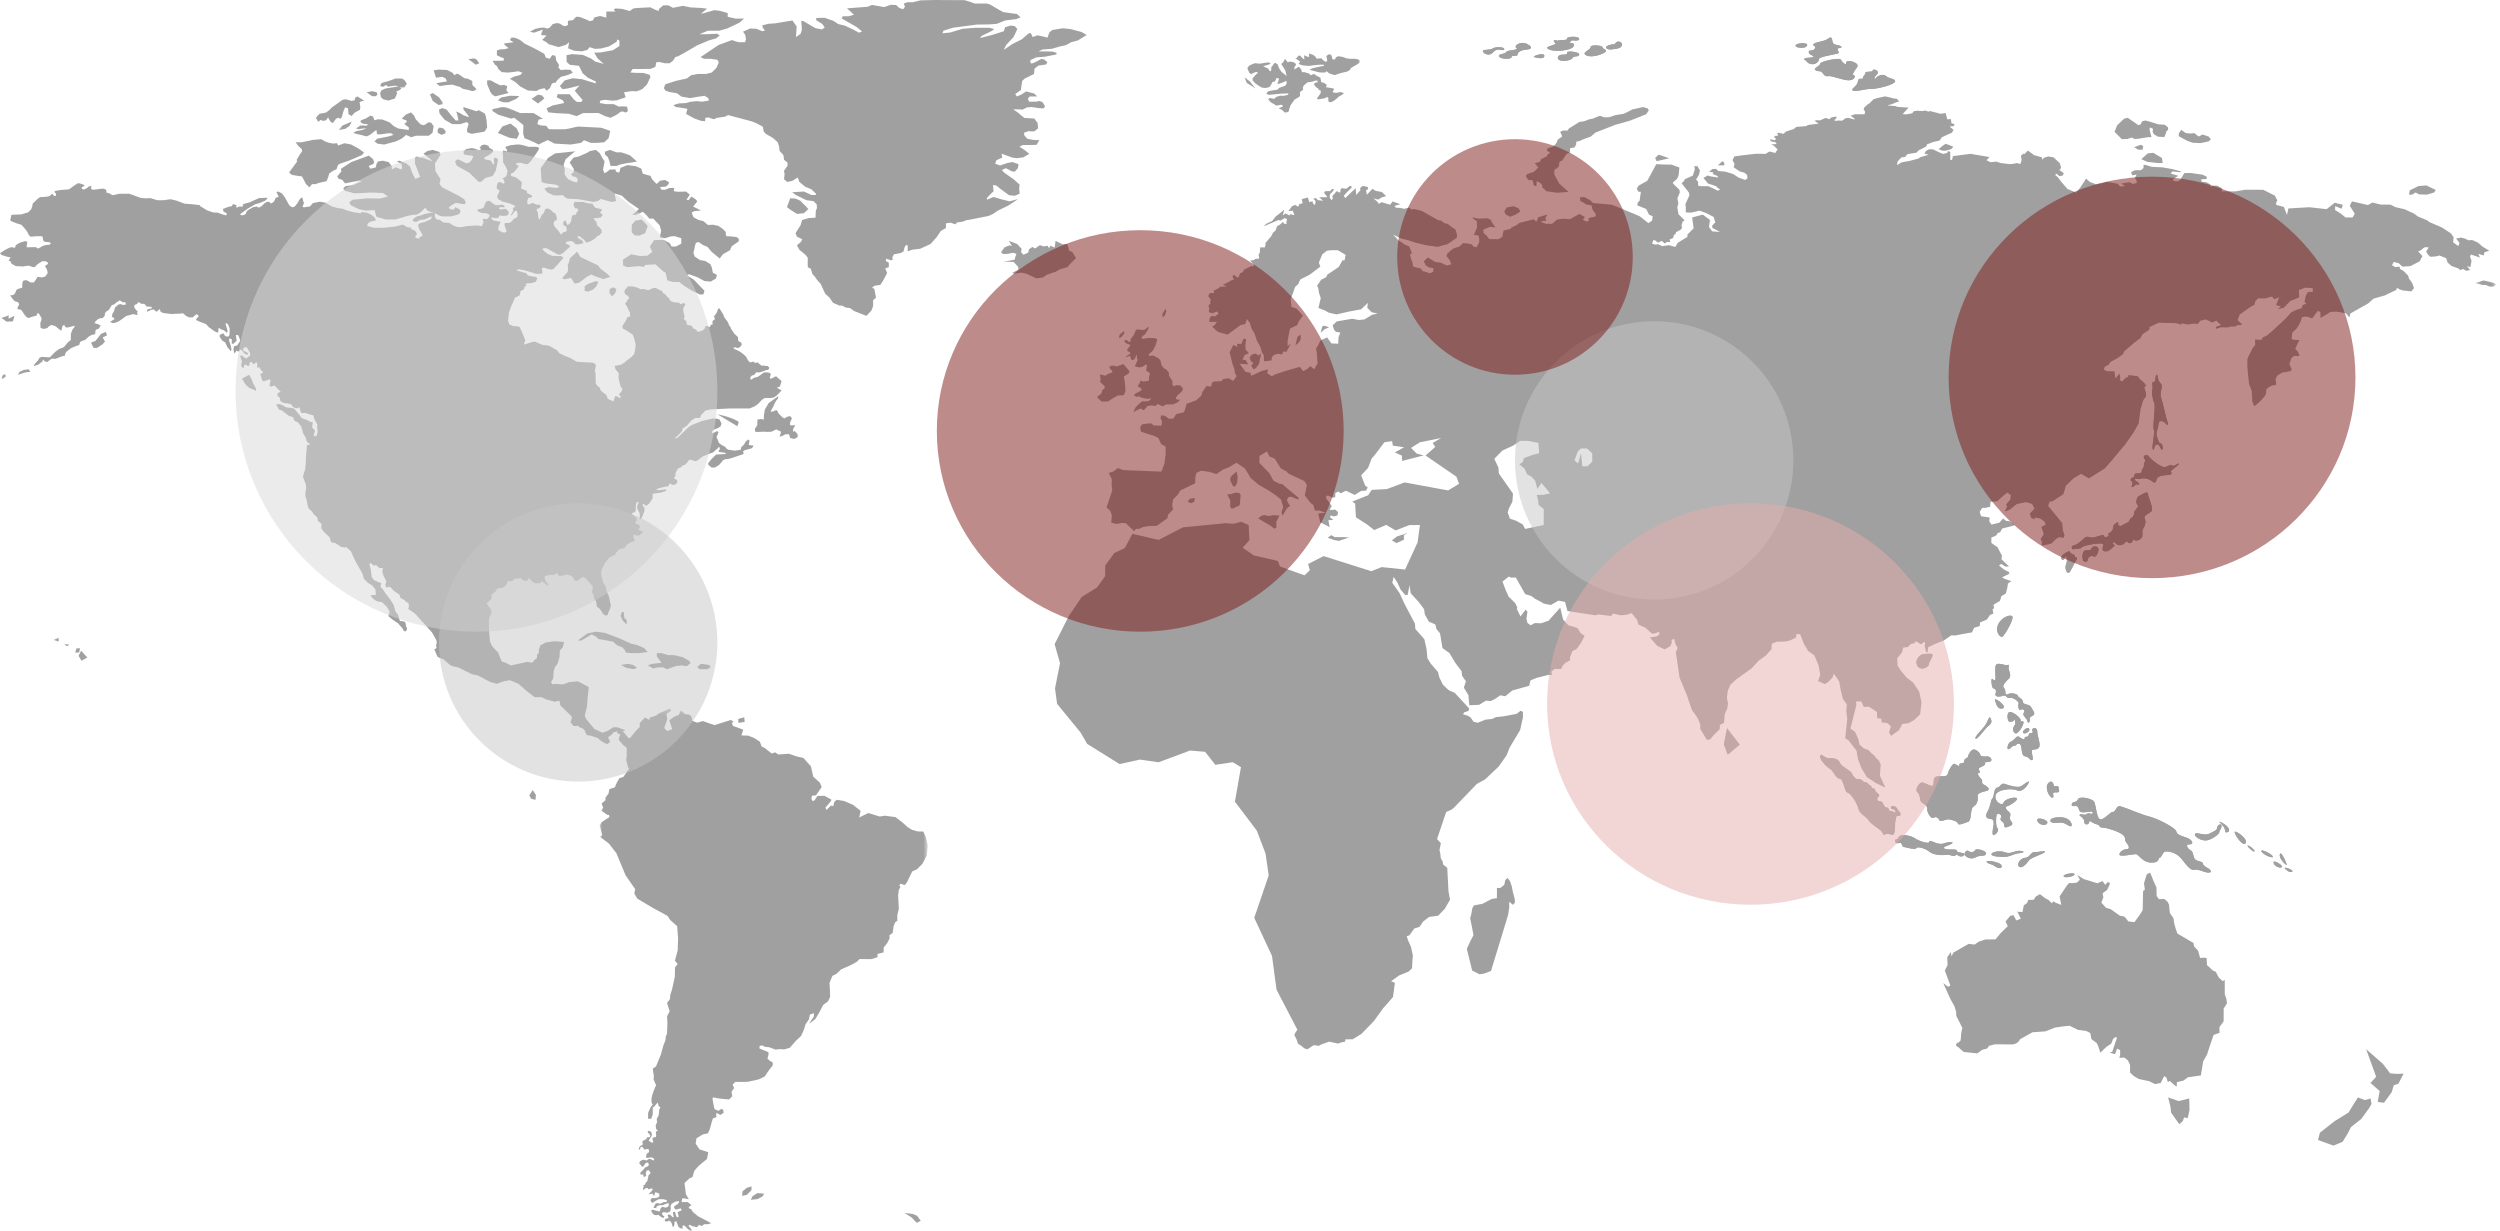 <svg xmlns="http://www.w3.org/2000/svg" xmlns:xlink="http://www.w3.org/1999/xlink" width="467" height="230" viewBox="0 0 467 230">
    <defs>
        <path id="prefix__a" d="M0.361 0.709L4.28 0.709 4.28 3.209 0.361 3.209z"/>
        <path id="prefix__c" d="M0.004 0.346L61.308 0.346 61.308 98 0.004 98z"/>
        <path id="prefix__e" d="M0.5 0.096L2.936 0.096 2.936 2.596 0.5 2.596z"/>
    </defs>
    <g fill="none" fill-rule="evenodd" transform="translate(-1)">
        <g opacity=".601">
            <path fill="#616161" d="M399.96 88.455c-.48.072.04.51-.52.726-.56.22-.52.58-.242.727.281.144.082.613 0 .94-.08.327.361.072.682-.253.32-.327.652.157.721-.146.08-.361-.84-.541-.8-.907.04-.36.639.11 1.119-.108.48-.216 1.44-.034 2.04.435.599.472.76.291.88-.288.12-.58 1.04-.835 1.96-.835.92 0 1-.399.72-.582-.28-.178 1.52-1.23 1.48-1.522-.04-.288-.96.654-1.24.327s-.76.18-1.36.289c-.6.11-2.48-1.304-2.96-1.958-.48-.651-1.279-.108-.878.363.398.472-.083.616-.083 1.27 0 .652-.477.652-.397 1.087.08.435-.642.363-1.122.435"/>
            <path fill="#616161" d="M399.96 88.455c-.48.072.04.51-.52.726-.56.22-.52.58-.242.727.281.144.082.613 0 .94-.08.327.361.072.682-.253.32-.327.652.157.721-.146.08-.361-.84-.541-.8-.907.04-.36.639.11 1.119-.108.48-.216 1.44-.034 2.04.435.599.472.76.291.88-.288.12-.58 1.04-.835 1.96-.835.92 0 1-.399.72-.582-.28-.178 1.52-1.23 1.48-1.522-.04-.288-.96.654-1.24.327s-.76.18-1.36.289c-.6.11-2.48-1.304-2.96-1.958-.48-.651-1.279-.108-.878.363.398.472-.083.616-.083 1.27 0 .652-.477.652-.397 1.087.08.435-.642.363-1.122.435M394.035 100.15c.039-.328-.715-.146-1.623.185-.911.33-1.465-.365-1.98.11-.514.476-1.386 1.321-2.058 1.43-.675.11-.286.863 0 .732.475-.221 1.229 0 1.465-.33s2.177-.732 3.363-.768c1.187-.04.475.512.557 1.098.079.588 1.068.476 1.583-.073.512-.549.911-.513.475-.843-.436-.33.079-.622.397-.182.315.437 1.305.476 1.7-.11.397-.588.516.11.988.07.478-.036.756-1.134.796-.73.039.403.79.29 1.265-.183.475-.476.04-1.32.357-1.76.318-.44.633-1.356.318-1.907-.318-.547.711-.916 1.226-1.354.515-.44-.593-2.64-.633-3.3-.04-.659-1.307.258-1.704.44-.396.184-.672 1.32-.236 1.65.436.328-.714.953-.675 1.648.042.697-.714.697-.83 1.21-.12.513-.553.403-1.228.88-.672.476-1.03-.076-.872-.401.16-.33-1.029.182-.99.989.042.804-1.108.877-.83 1.246.276.365-.87.584-.831.253"/>
            <path fill="#616161" d="M394.035 100.15c.039-.328-.715-.146-1.623.185-.911.33-1.465-.365-1.98.11-.514.476-1.386 1.321-2.058 1.43-.675.11-.286.863 0 .732.475-.221 1.229 0 1.465-.33s2.177-.732 3.363-.768c1.187-.04.475.512.557 1.098.079.588 1.068.476 1.583-.073.512-.549.911-.513.475-.843-.436-.33.079-.622.397-.182.315.437 1.305.476 1.7-.11.397-.588.516.11.988.07.478-.036.756-1.134.796-.73.039.403.79.29 1.265-.183.475-.476.04-1.32.357-1.76.318-.44.633-1.356.318-1.907-.318-.547.711-.916 1.226-1.354.515-.44-.593-2.64-.633-3.3-.04-.659-1.307.258-1.704.44-.396.184-.672 1.32-.236 1.65.436.328-.714.953-.675 1.648.042.697-.714.697-.83 1.21-.12.513-.553.403-1.228.88-.672.476-1.03-.076-.872-.401.16-.33-1.029.182-.99.989.042.804-1.108.877-.83 1.246.276.365-.87.584-.831.253M386.598 103.462c-.544.437-.727.516-.508.952.217.437.544.04.688-.394.147-.437.51.634.183 1.35-.327.713.04 1.719.471 1.624.364-.08.835-1.506 1.378-2.264.544-.752-.254-.473-.254-.87 0-.398-.799-.32-.833-.675-.038-.358-.582-.16-1.125.277"/>
            <path fill="#616161" d="M386.598 103.462c-.544.437-.727.516-.508.952.217.437.544.04.688-.394.147-.437.51.634.183 1.35-.327.713.04 1.719.471 1.624.364-.08.835-1.506 1.378-2.264.544-.752-.254-.473-.254-.87 0-.398-.799-.32-.833-.675-.038-.358-.582-.16-1.125.277M391.022 104.453c.114-.543.723-.723 1.101-.498.38.228.877-.678.877-1.356 0-.681-1.141-.681-1.293-.183-.153.498-.61.273-1.216.41-.608.136-.628 1.86-.19 2.035.343.138.608.138.721-.408"/>
            <path fill="#616161" d="M391.022 104.453c.114-.543.723-.723 1.101-.498.38.228.877-.678.877-1.356 0-.681-1.141-.681-1.293-.183-.153.498-.61.273-1.216.41-.608.136-.628 1.86-.19 2.035.343.138.608.138.721-.408M361.301 124.11c.038-.542.791-1.397.69-1.808-.077-.315-1.112-.132-1.61-.132-.499 0-1.765.858-1.267 2.076.499 1.22 2.15.408 2.187-.135"/>
            <path fill="#616161" d="M361.301 124.11c.038-.542.791-1.397.69-1.808-.077-.315-1.112-.132-1.61-.132-.499 0-1.765.858-1.267 2.076.499 1.22 2.15.408 2.187-.135M374.99 118.993c.453-.256 2.307-3.418 1.899-3.862-.405-.441-2.214.256-2.712 1.729-.498 1.473.66 2.219.813 2.133"/>
            <path fill="#616161" d="M374.99 118.993c.453-.256 2.307-3.418 1.899-3.862-.405-.441-2.214.256-2.712 1.729-.498 1.473.66 2.219.813 2.133M376.375 133.008c-.61.122-.397 1.926.081 1.834.206-.04.695 0 .735-.4.041-.396.487.717.122 1.076-.368.362-.368 1.355.203 1.477.57.119 1.63-1.794 1.467-2.153-.162-.357-.651.24-.527-.238.12-.478-1.467-1.715-2.08-1.596"/>
            <path fill="#616161" d="M376.375 133.008c-.61.122-.397 1.926.081 1.834.206-.04.695 0 .735-.4.041-.396.487.717.122 1.076-.368.362-.368 1.355.203 1.477.57.119 1.63-1.794 1.467-2.153-.162-.357-.651.24-.527-.238.12-.478-1.467-1.715-2.08-1.596M380.666 136.553c.335.605-.632.12-.708.726-.072.605-.78.12-.743.605.037.487-.745 0-1.115-.281-.372-.284-.893.768-1.45.928-.558.16-.856 1.446-.486 1.413.446-.04.67-.687 1.117-.647.447.04.299-.482.93-.362.632.12.185 2.18 1.041 2.34.856.16.893.725 1.303.725.41 0-.074-1.287-.037-1.732.037-.447.893-.042 1.34-.607.446-.568-.3-2.058-.3-3.027 0-.97-1.228-.688-.892-.08"/>
            <path fill="#616161" d="M380.666 136.553c.335.605-.632.12-.708.726-.072.605-.78.12-.743.605.037.487-.745 0-1.115-.281-.372-.284-.893.768-1.45.928-.558.16-.856 1.446-.486 1.413.446-.04.67-.687 1.117-.647.447.04.299-.482.93-.362.632.12.185 2.18 1.041 2.34.856.16.893.725 1.303.725.41 0-.074-1.287-.037-1.732.037-.447.893-.042 1.34-.607.446-.568-.3-2.058-.3-3.027 0-.97-1.228-.688-.892-.08M373.662 130.698c.135.636.45 1.947 1.446 1.629.996-.318-1.545-2.082-1.446-1.629"/>
            <path fill="#616161" d="M373.662 130.698c.135.636.45 1.947 1.446 1.629.996-.318-1.545-2.082-1.446-1.629M380.04 136.131c-.36-.45-1.265.387-1.13.723.18.456 1.494-.273 1.13-.723"/>
            <path fill="#616161" d="M380.04 136.131c-.36-.45-1.265.387-1.13.723.18.456 1.494-.273 1.13-.723M373.04 126.884c-.121.336.043 1.715.365 1.715.326 0 .568.376.366.973-.204.596.608.67 1.377.41.771-.262.486.486 1.258.374.771-.113 1.825.785 1.664 1.12-.164.333.038 1.417.403 1.118.366-.295.933.074.568.56-.366.484.567.972.688 1.569.124.596.53.111.446-.337-.078-.448.084-.41.61-.748.527-.334-.043-.896-.365-1.53-.323-.633-1.54-.41-1.54-1.007 0-.596-.893-.782-.934-1.118-.04-.337-1.215-.674-1.903-.3-.691.374-.204-.673-.691-1.156-.487-.485.366-1.195.933-1.794.567-.597-.164-1.604-.083-2.052.083-.446.04-.597-.242-.446-.283.146-1.46-.448-1.987-.15-.527.299-.04 2.762-.283 2.95-.244.185-.559-.401-.65-.151"/>
            <path fill="#616161" d="M373.04 126.884c-.121.336.043 1.715.365 1.715.326 0 .568.376.366.973-.204.596.608.67 1.377.41.771-.262.486.486 1.258.374.771-.113 1.825.785 1.664 1.12-.164.333.038 1.417.403 1.118.366-.295.933.074.568.56-.366.484.567.972.688 1.569.124.596.53.111.446-.337-.078-.448.084-.41.61-.748.527-.334-.043-.896-.365-1.53-.323-.633-1.54-.41-1.54-1.007 0-.596-.893-.782-.934-1.118-.04-.337-1.215-.674-1.903-.3-.691.374-.204-.673-.691-1.156-.487-.485.366-1.195.933-1.794.567-.597-.164-1.604-.083-2.052.083-.446.04-.597-.242-.446-.283.146-1.46-.448-1.987-.15-.527.299-.04 2.762-.283 2.95-.244.185-.559-.401-.65-.151M371.735 135.633c-.56.74-1.897 1.974-1.719 2.307.239.454 1.719-1.81 2.438-2.348.718-.535.602-.985.36-1.482-.241-.492-.52.783-1.08 1.523"/>
            <path fill="#616161" d="M371.735 135.633c-.56.74-1.897 1.974-1.719 2.307.239.454 1.719-1.81 2.438-2.348.718-.535.602-.985.36-1.482-.241-.492-.52.783-1.08 1.523M416.04 154.04c.907.857.418 1.586.952 1.445.858-.225.225-1.086-.498-1.536-.723-.456-1.356-.77-.453.09"/>
            <path fill="#616161" d="M416.04 154.04c.907.857.418 1.586.952 1.445.858-.225.225-1.086-.498-1.536-.723-.456-1.356-.77-.453.09M409.901 157.728c.701.042.82-.357.272-.87-.543-.515-2.536-.714-2.613-1.468-.078-.752-3.628-2.536-5.188-2.89-.28-.066-.61-.168-.978-.295-1.687-.575-4.044-1.642-4.525-1.61-.585.042-.662 1.07-1.17 1.07-.506 0-1.21 1.071-2.144 1.389-.937.315-.978-2.732-1.405-3.329-.43-.594-2.77-1.07-3.004-.397-.235.676-1.048.318-1.133.873-.078.515.197.357.704.357.504 0 .504.394.74.91.233.514 1.637.16 2.108.12.466-.042.546.63-.119.394-.662-.234-.662.318-1.13.2-.469-.121-1.095-.082-.782.197.313.276.82.554.82 1.187 0 .636.898.515.898 0 0-.512.469.16 1.366.397.898.24.272.596 1.17.636.898.04 2.926.712 3.707 1.308.78.591.233.99.74 1.545.507.552.663 1.19-.039 1.19-.7 0-1.443.71-1.25 1.067.197.357 2.5-.16 3.043-.16.36 0 .72.646 1.405 1.114.365.247.813.446 1.405.473 1.718.079 1.289-.912 1.602-.912.313 0 .43-.554.779-.99.351-.437 1.873-.08 2.77.63.898.717 1.951 2.817 2.888 2.62.936-.2 1.912.554 2.77.515.86-.043.076-.715-.196-.836-.271-.116-.975-.591-.936-.909.038-.315-.78-.279-1.325-.633-.546-.358-.352-1.506-.937-1.784-.584-.279-1.014-1.148-.313-1.109"/>
            <path fill="#616161" d="M409.901 157.728c.701.042.82-.357.272-.87-.543-.515-2.536-.714-2.613-1.468-.078-.752-3.628-2.536-5.188-2.89-.28-.066-.61-.168-.978-.295-1.687-.575-4.044-1.642-4.525-1.61-.585.042-.662 1.07-1.17 1.07-.506 0-1.21 1.071-2.144 1.389-.937.315-.978-2.732-1.405-3.329-.43-.594-2.77-1.07-3.004-.397-.235.676-1.048.318-1.133.873-.078.515.197.357.704.357.504 0 .504.394.74.91.233.514 1.637.16 2.108.12.466-.042.546.63-.119.394-.662-.234-.662.318-1.13.2-.469-.121-1.095-.082-.782.197.313.276.82.554.82 1.187 0 .636.898.515.898 0 0-.512.469.16 1.366.397.898.24.272.596 1.17.636.898.04 2.926.712 3.707 1.308.78.591.233.99.74 1.545.507.552.663 1.19-.039 1.19-.7 0-1.443.71-1.25 1.067.197.357 2.5-.16 3.043-.16.36 0 .72.646 1.405 1.114.365.247.813.446 1.405.473 1.718.079 1.289-.912 1.602-.912.313 0 .43-.554.779-.99.351-.437 1.873-.08 2.77.63.898.717 1.951 2.817 2.888 2.62.936-.2 1.912.554 2.77.515.86-.043.076-.715-.196-.836-.271-.116-.975-.591-.936-.909.038-.315-.78-.279-1.325-.633-.546-.358-.352-1.506-.937-1.784-.584-.279-1.014-1.148-.313-1.109M415.134 154.694c0 .4-.585.62-1.502 1.062-.912.447-2.573-.51-2.631.135-.036.4 1.023 1.109 2.01 1.109.99 0 2.561-1.197 2.561-1.553 0-.353.621-.974.367-1.33-.255-.356-.805.177-.805.577"/>
            <path fill="#616161" d="M415.134 154.694c0 .4-.585.62-1.502 1.062-.912.447-2.573-.51-2.631.135-.036.4 1.023 1.109 2.01 1.109.99 0 2.561-1.197 2.561-1.553 0-.353.621-.974.367-1.33-.255-.356-.805.177-.805.577M427.775 162.162c.066.171.951.984 1.39.681.44-.309-1.507-.972-1.39-.68"/>
            <path fill="#616161" d="M427.775 162.162c.066.171.951.984 1.39.681.44-.309-1.507-.972-1.39-.68M420.842 157.99c-.033.17 1.053 1.22 1.29 1.052.237-.17-1.227-1.359-1.29-1.053"/>
            <path fill="#616161" d="M420.842 157.99c-.033.17 1.053 1.22 1.29 1.052.237-.17-1.227-1.359-1.29-1.053M425.55 160.102c.375-.237-2.1-1.59-2.139-1.155-.033.411 1.764 1.392 2.14 1.155"/>
            <path fill="#616161" d="M425.55 160.102c.375-.237-2.1-1.59-2.139-1.155-.033.411 1.764 1.392 2.14 1.155M425.696 161.145c.135.678 1.155 1.083 1.563.846.405-.237-1.701-1.548-1.563-.846"/>
            <path fill="#616161" d="M425.696 161.145c.135.678 1.155 1.083 1.563.846.405-.237-1.701-1.548-1.563-.846M426.905 159.505c-.34.747 1.017 2.037 1.22 2.07.205.033-.96-2.643-1.22-2.07"/>
            <path fill="#616161" d="M426.905 159.505c-.34.747 1.017 2.037 1.22 2.07.205.033-.96-2.643-1.22-2.07M418.446 155.4c-.09.411 1.359 2.562 1.899 2.217.996-.633-1.81-2.625-1.9-2.217"/>
            <path fill="#616161" d="M418.446 155.4c-.09.411 1.359 2.562 1.899 2.217.996-.633-1.81-2.625-1.9-2.217M386.551 163.766c.34.273 2.037-.066 1.968-.474-.069-.408-2.484.063-1.968.474"/>
            <path fill="#616161" d="M386.551 163.766c.34.273 2.037-.066 1.968-.474-.069-.408-2.484.063-1.968.474M293.634 8.132c.89 0 .63-.681 1.225-.588.593.09 1.373.042 1.076-.408-.296-.45-2.449-.273-2.227.09.224.36-1.742.225-1.708.36.077.273.746.546 1.634.546"/>
            <path fill="#616161" d="M293.634 8.132c.89 0 .63-.681 1.225-.588.593.09 1.373.042 1.076-.408-.296-.45-2.449-.273-2.227.09.224.36-1.742.225-1.708.36.077.273.746.546 1.634.546M302.952 9.102c1.297-.183 1.265-1.13.58-1.31-.682-.184-.784.542-1.129.497-.342-.048-1.633.285-1.367.675.308.453 1.265.228 1.916.138"/>
            <path fill="#616161" d="M302.952 9.102c1.297-.183 1.265-1.13.58-1.31-.682-.184-.784.542-1.129.497-.342-.048-1.633.285-1.367.675.308.453 1.265.228 1.916.138M300.941 9.639c.279-.408-.52-.408-.602-.813-.077-.408-2.32-.498-2.201-.045.12.45-1.55.942-1.04 1.4.96.862 3.562-.134 3.843-.542"/>
            <path fill="#616161" d="M300.941 9.639c.279-.408-.52-.408-.602-.813-.077-.408-2.32-.498-2.201-.045.12.45-1.55.942-1.04 1.4.96.862 3.562-.134 3.843-.542M293.72 9.803c.104.363-.177.408-.876.408-.7 0-1.065.513-.7.903.42.456 2.274.273 2.59-.27.316-.543 1.121-.09 1.26-.633.142-.543-2.379-.768-2.274-.408"/>
            <path fill="#616161" d="M293.72 9.803c.104.363-.177.408-.876.408-.7 0-1.065.513-.7.903.42.456 2.274.273 2.59-.27.316-.543 1.121-.09 1.26-.633.142-.543-2.379-.768-2.274-.408M294.992 8.524c.126-.948-1.341-.183-2.436-.678-1.09-.498-1.734-.462-1.005.228.337.315-1.87.56-1.511.948.796.858 4.827.45 4.952-.498"/>
            <path fill="#616161" d="M294.992 8.524c.126-.948-1.341-.183-2.436-.678-1.09-.498-1.734-.462-1.005.228.337.315-1.87.56-1.511.948.796.858 4.827.45 4.952-.498M284.258 8.959c.579.45-1.614.315-1.902.768-.291.453-1.567.288-1.326.813.247.543 2.317.59 2.317.135 0-.45 1.078-.042 1.117-.45.043-.408.496-.858 1.657-.951 1.158-.09 1.158-.543.08-1.086-1.073-.54-2.522.318-1.943.77"/>
            <path fill="#616161" d="M284.258 8.959c.579.45-1.614.315-1.902.768-.291.453-1.567.288-1.326.813.247.543 2.317.59 2.317.135 0-.45 1.078-.042 1.117-.45.043-.408.496-.858 1.657-.951 1.158-.09 1.158-.543.08-1.086-1.073-.54-2.522.318-1.943.77M289.479 10.43c0-.722-2.355.076-1.9.226.406.138 1.9.498 1.9-.225"/>
            <path fill="#616161" d="M289.479 10.43c0-.722-2.355.076-1.9.226.406.138 1.9.498 1.9-.225M279.967 9.725c.818-.95 1.883-.048 2.024-.498.144-.453-1.526-.588-2.13-.183-.605.408-2.019.084-1.847.591.106.315 1.136 1.038 1.953.09"/>
            <path fill="#616161" d="M279.967 9.725c.818-.95 1.883-.048 2.024-.498.144-.453-1.526-.588-2.13-.183-.605.408-2.019.084-1.847.591.106.315 1.136 1.038 1.953.09M403.431 75.314c.267.683-.366 4.336-.1 4.944.266.607-.434 3.3-.2 3.612.4.53.132-.726.73-.837.602-.113.602.76.968.948.367.192.135-1.215-.199-1.14-.333.079-.6-.912-.768-1.52-.164-.607.336-1.33.336-2.09 0-.761.832-.723 1.331-.153.5.572.566.189.367-.23-.201-.418-.833-3.459-1.2-4.56-.366-1.102.533-2.169-.134-2.739-.665-.57-.398-1.75-.731-1.52-.333.23 0 1.256-.534 1.331-.533.076-.034.646-.232 1.407-.199.762.1 1.863.366 2.547"/>
            <path fill="#616161" d="M403.431 75.314c.267.683-.366 4.336-.1 4.944.266.607-.434 3.3-.2 3.612.4.53.132-.726.73-.837.602-.113.602.76.968.948.367.192.135-1.215-.199-1.14-.333.079-.6-.912-.768-1.52-.164-.607.336-1.33.336-2.09 0-.761.832-.723 1.331-.153.5.572.566.189.367-.23-.201-.418-.833-3.459-1.2-4.56-.366-1.102.533-2.169-.134-2.739-.665-.57-.398-1.75-.731-1.52-.333.23 0 1.256-.534 1.331-.533.076-.034.646-.232 1.407-.199.762.1 1.863.366 2.547M338.58 8.457c.183-.681-2.823-.387-2.037.27.273.225 1.854.408 2.037-.27"/>
            <path fill="#616161" d="M338.58 8.457c.183-.681-2.823-.387-2.037.27.273.225 1.854.408 2.037-.27M341.006 11.9c0 .427-1.314.851-.938 1.162.324.275.61.195 1.02.273.408.08.61 1.046 1.343.891.736-.154 2.735.774 3.917.774 1.184 0 1.306-.928.938-.969-.368-.039-.04-.578.611-1.47.655-.892-2.039-1.553-2.039-.853 0 .696-.773-.157-1.02-.584-.243-.427-3.832.35-3.832.776"/>
            <path fill="#616161" d="M341.006 11.9c0 .427-1.314.851-.938 1.162.324.275.61.195 1.02.273.408.08.61 1.046 1.343.891.736-.154 2.735.774 3.917.774 1.184 0 1.306-.928.938-.969-.368-.039-.04-.578.611-1.47.655-.892-2.039-1.553-2.039-.853 0 .696-.773-.157-1.02-.584-.243-.427-3.832.35-3.832.776M339.356 10.286c.705.297.444.485-.298.485-.739 0-1.375.253-.886.448.37.149.331.562 1.11.748.779.186 1.557-.45 1.481-.899-.074-.445 2.705-.856 3.446-1.042.74-.19-.481-.973.332-1.047.815-.074.484-.448-.518-.6-1-.148-.592-1.007-.926-1.304-.332-.3-.519.374-1.816.634-1.297.262-1.925.597-1.407.859.52.26 0 .896-.555.859-.555-.037-.666.56.037.859"/>
            <path fill="#616161" d="M339.356 10.286c.705.297.444.485-.298.485-.739 0-1.375.253-.886.448.37.149.331.562 1.11.748.779.186 1.557-.45 1.481-.899-.074-.445 2.705-.856 3.446-1.042.74-.19-.481-.973.332-1.047.815-.074.484-.448-.518-.6-1-.148-.592-1.007-.926-1.304-.332-.3-.519.374-1.816.634-1.297.262-1.925.597-1.407.859.52.26 0 .896-.555.859-.555-.037-.666.56.037.859M347.13 16.928c.534.28 2.252-.353 3.396-.32 1.144.037 4.35-.81 4.467-1.376.114-.564-1.184-.527-1.68-1.023-.494-.493-1.602-.07-1.87.354-.266.423-.573.035.154-.634.723-.672-.727-1.2-.765-.777-.038.42-1.374.07-1.374.458 0 .389-.496.564-.458.953.038.388-.916-.213-.954.669-.036.882-1.478 1.399-.916 1.696"/>
            <path fill="#616161" d="M347.13 16.928c.534.28 2.252-.353 3.396-.32 1.144.037 4.35-.81 4.467-1.376.114-.564-1.184-.527-1.68-1.023-.494-.493-1.602-.07-1.87.354-.266.423-.573.035.154-.634.723-.672-.727-1.2-.765-.777-.038.42-1.374.07-1.374.458 0 .389-.496.564-.458.953.038.388-.916-.213-.954.669-.036.882-1.478 1.399-.916 1.696M378.023 159.396c.726-.048 1.536-.27.445-.45-1.09-.18-1.82.723-2.91.267-1.09-.447-2.722.009-2.545.408.161.363 1.13.408 2.221.456 1.093.042 2.063-.636 2.79-.681"/>
            <path fill="#616161" d="M378.023 159.396c.726-.048 1.536-.27.445-.45-1.09-.18-1.82.723-2.91.267-1.09-.447-2.722.009-2.545.408.161.363 1.13.408 2.221.456 1.093.042 2.063-.636 2.79-.681M378.233 161.938c.49.285 1.207-.471 1.616-1.003.068-.085.127-.167.174-.235.028-.041.074-.082.13-.126.037-.033.08-.063.128-.093.737-.474 2.613-1.069 2.712-1.35.113-.332-1.141.079-1.904.04-.515-.03-.72.43-1.103.762l-.111.082c-.117.085-.255.153-.42.192l-.055.013c-.063.011-.119.02-.121.022-.005 0-.147.028-.306.055l-.126.06c-.737.329-1.126 1.288-.614 1.58"/>
            <path fill="#616161" d="M378.233 161.938c.49.285 1.207-.471 1.616-1.003.068-.085.127-.167.174-.235.028-.041.074-.082.13-.126.037-.033.08-.063.128-.093.737-.474 2.613-1.069 2.712-1.35.113-.332-1.141.079-1.904.04-.515-.03-.72.43-1.103.762l-.111.082c-.117.085-.255.153-.42.192l-.055.013c-.063.011-.119.02-.121.022-.005 0-.147.028-.306.055l-.126.06c-.737.329-1.126 1.288-.614 1.58M384.647 146.775c0-.253-.315-1.275-1.041-.473-.723.802.234 2.78.813 2.695.5-.072-.405-1.058.59-.983.997.073.54-.4.54-.91 0-.512-.902-.075-.902-.329"/>
            <path fill="#616161" d="M384.647 146.775c0-.253-.315-1.275-1.041-.473-.723.802.234 2.78.813 2.695.5-.072-.405-1.058.59-.983.997.073.54-.4.54-.91 0-.512-.902-.075-.902-.329M373.21 149.105c-.327.199-.327 1.423-.977 2.567-.652 1.145.216 1.305.76 1.345.543.039.468.909.363 1.422-.11.514-.329 1.732.144 1.54.578-.238.94-1.026.614-1.301-.327-.278-.29-2.018-.144-2.453.144-.435 1.122-.118.794.553-.324.673.616.595.616 1.344 0 .752.542.357 1.12.16.58-.2.473-.553.072-1.03-.396-.474.29-1.145-.252-1.54-.542-.393-.904-.988-.398-1.106.506-.118 2.027-1.066 1.845-1.46-.18-.397-2.315.08-2.497.787-.178.712-1.699-.079-1.519-1.302.183-1.224 3.183-1.423 4.052-.988.868.435 1.808-.71 2.135-1.384.323-.67-.687.121-1.303.556-.614.435-2.243-.042-3.075-.356-.83-.317-.796.552-1.482.67-.689.12-.542 1.78-.869 1.976"/>
            <path fill="#616161" d="M373.21 149.105c-.327.199-.327 1.423-.977 2.567-.652 1.145.216 1.305.76 1.345.543.039.468.909.363 1.422-.11.514-.329 1.732.144 1.54.578-.238.94-1.026.614-1.301-.327-.278-.29-2.018-.144-2.453.144-.435 1.122-.118.794.553-.324.673.616.595.616 1.344 0 .752.542.357 1.12.16.58-.2.473-.553.072-1.03-.396-.474.29-1.145-.252-1.54-.542-.393-.904-.988-.398-1.106.506-.118 2.027-1.066 1.845-1.46-.18-.397-2.315.08-2.497.787-.178.712-1.699-.079-1.519-1.302.183-1.224 3.183-1.423 4.052-.988.868.435 1.808-.71 2.135-1.384.323-.67-.687.121-1.303.556-.614.435-2.243-.042-3.075-.356-.83-.317-.796.552-1.482.67-.689.12-.542 1.78-.869 1.976M384.013 153.351c.172.543 1.062.315 1.956.315.893 0 1.358.681 1.826.681.468 0 .13-1.179-.975-1.539-1.105-.363-2.993-.05-2.807.543"/>
            <path fill="#616161" d="M384.013 153.351c.172.543 1.062.315 1.956.315.893 0 1.358.681 1.826.681.468 0 .13-1.179-.975-1.539-1.105-.363-2.993-.05-2.807.543M381.56 153.287c.183.723 1.494 1.13 1.857.498.36-.636-2.064-1.335-1.857-.498"/>
            <path fill="#616161" d="M381.56 153.287c.183.723 1.494 1.13 1.857.498.36-.636-2.064-1.335-1.857-.498M369.964 158.794c-.16.408-.844.495-1.248.18s-.904.429-.645.813c.12.183.966.906 1.974.363 1.01-.543 1.695-.045 1.935-.633.244-.588-1.852-1.131-2.016-.723"/>
            <path fill="#616161" d="M369.964 158.794c-.16.408-.844.495-1.248.18s-.904.429-.645.813c.12.183.966.906 1.974.363 1.01-.543 1.695-.045 1.935-.633.244-.588-1.852-1.131-2.016-.723M355 154.036c-.038-.534.196-1.068.196-1.333 0-.268.195-.382.548-.306.354.076.315-.726.042-.802-.276-.074-.432-1.03-1.1-1.03-.665 0-.548.534-.156.572.393.038.627.344.51.612-.117.266-.273-.268-.824-.228-.549.038-.195-.652-.822-.69-.626-.036-.51-1.144-1.177-1.144-.666 0-.705-.534-.273-.913.429-.382-.668-.726-.668-1.184 0-.458-.705-.19-.705-.572 0-.382-.315-.192-.666-.648-.353-.46-.512-.04-.824-.384-.312-.342-.746-.534-1.019-.42-.273.116-.902-.496-1.136-1.106-.187-.485-1.999-1.298-2.235-1.945-.237-.648-.863-.916-1.921-.876-1.059.036-1.477-1.009-1.727-.498-.312.65 1.139 2.097 1.805 2.482.668.38 1.019 1.753 1.804 1.829.782.078.863 2.482 1.45 2.596.588.116 1.843 1.983 2.038 2.975.195.992 1.49 1.488 1.921 2.214.432.723 2.156 1.715 2.392 2.019.234.308.47.994.666.65.197-.342 1.019 0 1.411.04.393.038.51-1.374.47-1.91"/>
            <path fill="#616161" d="M355 154.036c-.038-.534.196-1.068.196-1.333 0-.268.195-.382.548-.306.354.076.315-.726.042-.802-.276-.074-.432-1.03-1.1-1.03-.665 0-.548.534-.156.572.393.038.627.344.51.612-.117.266-.273-.268-.824-.228-.549.038-.195-.652-.822-.69-.626-.036-.51-1.144-1.177-1.144-.666 0-.705-.534-.273-.913.429-.382-.668-.726-.668-1.184 0-.458-.705-.19-.705-.572 0-.382-.315-.192-.666-.648-.353-.46-.512-.04-.824-.384-.312-.342-.746-.534-1.019-.42-.273.116-.902-.496-1.136-1.106-.187-.485-1.999-1.298-2.235-1.945-.237-.648-.863-.916-1.921-.876-1.059.036-1.477-1.009-1.727-.498-.312.65 1.139 2.097 1.805 2.482.668.38 1.019 1.753 1.804 1.829.782.078.863 2.482 1.45 2.596.588.116 1.843 1.983 2.038 2.975.195.992 1.49 1.488 1.921 2.214.432.723 2.156 1.715 2.392 2.019.234.308.47.994.666.65.197-.342 1.019 0 1.411.04.393.038.51-1.374.47-1.91M366.305 159.758c.268-.41.76.665 1.524.044.76-.621-1.256-.374-1.297-.871-.035-.494-1.521-.041-2.243-.374-.724-.332.8-.618 1.292-.953.497-.33-.303-.453-1.521-.041-1.219.417-2.624-.91-2.662-.33-.038.58-2.208-.25-2.74-.662-.533-.417-2.589-.956-3.008-.167-.416.788-.78.082-.605.83.113.496.605.205.948.205.343 0 .192.706.687.786.492.088 2.13.582 2.28.212.154-.374 1.676 0 2.438.662.76.659 2.51.703 3.194.58.686-.124 1.448.494 1.713.079"/>
            <path fill="#616161" d="M366.305 159.758c.268-.41.76.665 1.524.044.76-.621-1.256-.374-1.297-.871-.035-.494-1.521-.041-2.243-.374-.724-.332.8-.618 1.292-.953.497-.33-.303-.453-1.521-.041-1.219.417-2.624-.91-2.662-.33-.038.58-2.208-.25-2.74-.662-.533-.417-2.589-.956-3.008-.167-.416.788-.78.082-.605.83.113.496.605.205.948.205.343 0 .192.706.687.786.492.088 2.13.582 2.28.212.154-.374 1.676 0 2.438.662.76.659 2.51.703 3.194.58.686-.124 1.448.494 1.713.079M373.467 161.695c.315.27 1.446.858 1.446.09 0-.771-3.105-1.221-2.805-.771.273.408 1.04.408 1.359.68"/>
            <path fill="#616161" d="M373.467 161.695c.315.27 1.446.858 1.446.09 0-.771-3.105-1.221-2.805-.771.273.408 1.04.408 1.359.68M359.147 147.952c.588.535.432 1.37.702 1.79.275.418 1.135.494 1.135 1.294 0 .798.743 2.054 1.251 1.711.508-.34.897.154 1.055.495.155.343 1.365-.268 1.759-.19.389.076 1.601.306 1.679.76.078.46 1.171-.035 1.915-.303.74-.267.313-2.438 1.015-2.854.702-.419.86-1.219.78-1.979-.078-.762 1.72-.797 1.993-1.102.274-.306-.39-.8-.897-1.03-.51-.227-.08-.722-.43-1.027-.352-.303-.938-1.103-.43-1.14.508-.041-.352-.725.078-.952.057-.033.124-.063.197-.099.46-.222 1.124-.515.818-.777-.35-.305 1.055-.038 1.21-.495.158-.459-.546-.838-.896-.762-.353.078-1.171.038-1.171-.305 0-.343-.744-.987-1.213-.987-.469 0-1.016.911-1.054 1.292-.04.384-.783.343-.705.876.03.21-.106.3-.285.356-.28.086-.653.083-.653.29v.336c-.5-.265-.92-.485-.93-.487h-.008c-.31 0-1.013 1.065-1.171 1.786-.156.725-.858.497-1.912.573-1.057.076-.627 1.143-.863 1.636-.212.454-1.37-.364-1.956-.48-.057-.01-.109-.018-.153-.013-.508.038-1.347 1.343-.86 1.787"/>
            <path fill="#616161" d="M359.147 147.952c.588.535.432 1.37.702 1.79.275.418 1.135.494 1.135 1.294 0 .798.743 2.054 1.251 1.711.508-.34.897.154 1.055.495.155.343 1.365-.268 1.759-.19.389.076 1.601.306 1.679.76.078.46 1.171-.035 1.915-.303.74-.267.313-2.438 1.015-2.854.702-.419.86-1.219.78-1.979-.078-.762 1.72-.797 1.993-1.102.274-.306-.39-.8-.897-1.03-.51-.227-.08-.722-.43-1.027-.352-.303-.938-1.103-.43-1.14.508-.041-.352-.725.078-.952.057-.033.124-.063.197-.099.46-.222 1.124-.515.818-.777-.35-.305 1.055-.038 1.21-.495.158-.459-.546-.838-.896-.762-.353.078-1.171.038-1.171-.305 0-.343-.744-.987-1.213-.987-.469 0-1.016.911-1.054 1.292-.04.384-.783.343-.705.876.03.21-.106.3-.285.356-.28.086-.653.083-.653.29v.336c-.5-.265-.92-.485-.93-.487h-.008c-.31 0-1.013 1.065-1.171 1.786-.156.725-.858.497-1.912.573-1.057.076-.627 1.143-.863 1.636-.212.454-1.37-.364-1.956-.48-.057-.01-.109-.018-.153-.013-.508.038-1.347 1.343-.86 1.787M282.63 164L282.186 164.381 282.002 165.296 281.26 165.863 280.617 165.863 280.632 166.435 280.617 167.787 279.667 167.918 277.929 168.828 276.338 169.133 276.041 169.617 275.818 170.845 275.626 171.52 275.965 173.164 276.242 174.692 275.67 175.786 275 177.245 276.004 181.299 277.391 182 278.223 181.871 279.52 181.375 282.704 170.958 282.927 169.513 282.927 168.437 283.624 169.032 284 168.566 283.934 167.87 283.546 166.39 283.433 165.664 283.072 164.618zM323.608 136L323 139.031 323.738 141 326 139.11zM364 183.649L365.326 186.589 366.11 188.009 366.417 189.042 366.417 189.733 367.57 192.01 367.364 192.933 367.25 194.338 366.86 194.754 366.534 194.81 366.364 195.315 366.878 195.674 367.827 196.511 370.362 196.771 371.311 196.087 372.161 195.881 372.578 195.358 373.616 195.078 377.026 195.1 377.675 194.886 378.136 194.499 378.331 194.144 379.581 193.433 380.675 192.829 383.075 192.658 384.866 191.956 386.347 191.732 387.599 191.61 389.182 192.387 390.709 192.589 391.457 192.961 391.686 194.109 392.693 194.866 392.953 195.445 393.35 196.653 394.075 195.934 394.508 195.536 395.37 194.955 395.732 194.073 396.101 193.754 396.465 193.8 395.574 196.447 395.111 196.656 396.101 196.911 396.465 195.886 397.04 196.164 397.04 197.117 396.867 197.607 397.818 197.548 398.513 198.104 398.892 198.935 398.892 200.356 399.6 201.011 400.523 201.557 402.498 201.975 403.544 202.508 404.613 202.306 405.279 201.009 405.702 201.327 405.961 202.164 406.307 201.904 407.17 202.684 407.603 203 407.646 202.141 408.852 201.863 409.715 201.23 412.122 200.894 412.552 198.27 413.28 196.977 413.804 195.343 414.506 193.323 415.598 192.931 415.598 191.844 416.379 190.773 416.379 188.394 417 187.418 416.898 186.648 416.583 185.696 416.588 183.05 416.209 183.274 415.463 182.596 414.896 181.517 414.336 181.283 413.705 180.678 413.264 180.281 413.201 178.975 412.725 178.891 411.977 178.947 411.618 177.608 410.857 176.79 410.74 176.15 407.745 174.39 407.427 173.498 407.137 172.483 407.005 171.537 406.335 170.555 406.162 168.969 405.913 168.464 405.3 167.931 404.292 167.962 403.865 167.378 403.824 165.767 403.284 164.586 402.651 163 402.022 163.321 401.816 163.949 401.501 164.991 401.661 166.205 401.327 166.432 401.251 170.015 400.811 170.729 399.717 172.256 398.582 172.123 397.849 171.221 396.981 171.047 395.304 169.846 394.391 169.574 393.528 168.597 393.907 167.628 393.76 166.866 394.594 166.259 395.024 165.394 395.144 164.953 394.737 164.759 394.248 165.277 393.76 164.586 392.78 164.991 390.248 164.211 389.039 163.462 389.528 164.326 388.971 164.867 388.062 164.979 387.541 164.933 387.169 165.308 385.729 167.442 386.044 169.038 385.123 168.681 384.52 168.365 384.291 168.737 383.65 168.084 383.138 167.845 382.044 167.036 381.296 167.47 380.894 168.077 379.886 168.105 379.657 168.681 379.052 169.115 378.792 170.382 377.843 170.298 378.484 171.611 377.642 171.94 377.123 170.958 376.522 171.078 375.634 172.123 376.059 173.006 374.738 174.288 373.764 175.471 371.886 175.489 370.647 175.89 369.876 176.443 368.743 176.318 367.858 176.813 365.873 177.963 365.555 178.661 365.41 177.853 364.748 178.804 364.807 180.275 364.293 181.301 365.326 184.08 364.921 184.34z"/>
            <path fill="#616161" d="M298.433 86.24l-.895.856h-.964l-.246-2.405-.536 1.879-.68-.552.604-1.673.612-.575h1.11l.995.92v1.55zm-10.099 7.27l.077.806.956.76v2.996l-3.473.73-.462-.847-1.23-.686-1.151-.39-.414-1.144.228-.765.647-1.251.117-1.511-2.638-3.761-.092-1.12-.768-1.617 1.524-1.556 2.012-.923 1.304-.88h1.413l1.989.384.152 1.917-1.261.344-1.608.574-.19.73-.65.42.994.844.419 1 .918.536.612.654.42 1.572.767-1.114.994 1.19.614.765-1.301.272h-1.185l.266 1.071zm176.418-47.434l-.893-.77-1.06-.474-.716.049-.593-.305-.73-.199-.955.178.635.832-.234.587-.961-.714.083-.972-.5-.692-1.638-1.083-2.458-1.07-.32-.28-1.74-.72-.74-.544-1.771-.814-1.71-.397-.885-.46-1.796-.008-1.614-.379-.819.463-2.983-.686-.421.821.936 1.478-.403.707-1.327-.006-.954-.775-.987-.598.008-.748 1.212.499.214-.735-1.492-.394-1.53 1.205-3.231-.363-3.902.228-.269 1.211-.588-1.495-1.439-.384.02-.481.209-.343-.454-.896-2.184-1.098-3.346-.013-1.855.315-2.526-.012v-.58l-.875-.488-.751.01-.497.193v-.404l-.708-.405-.919-.132-.134-.422 1.053-.084v-.417l-.784-.384-2.19-.308-1.197.003-.766 1.266-.466.303-.764-.079-.147-.338 1.015-.633-.853-.262-.6-.18.36-.385 1.435.16.23-.122-1.666-.463-1.841-.328-2.02-.096-1.26-.377-.287.028v.567l-.474.402-1.144.018-.73.379.255.577.792-.15-.345.692.312.29.089.59-.759.18-.586-.335-1.573.257.718.5-.847.056-.624-.541-1.989-.346-.703.244-1.28.226-1.155-.45-.685-.605-1.055 1.62-.822.997-1.616-.702-1.12-1.292-.64-.86-.543-.462.304-.219.498.46.649-.127.178-.422-.827-.605.342-.372-.266-.902-.627-.583-.505-.49-.979-.186-.74.203-.477.405v-.44l-1.474-.405-1.147-.862-.611.63-.236-.042-.472.386.152.824-.259.725-.621-.186-.606.13-.728.071-1.657-.193-.872-.275-1.06.117-.757-.366.536-.613-3.56-.595-3.251.422-.17.69-.333.04-.007-1.536-.424-.12-.15.344-.743.178-.71-.267-1.165-.585-.753-.02-.614.33-.248.486.783.21-1.585.461-.284.232-1.687.457-1.492.26-.875.536.12-.696.672-.733.75-.135.404-.5 1.71-.268.362-.424 1.434-.723.162-.414 1.093-.415 1.25-.297.435-.618 1.9-.855.263-.546-.575-.443-.064-.178.713-.048.122-.377-.579-.152-.106-.794-.672.059-.312-1.173-.952.13-2.052-.534-.117.155-.684-.231-.457.104-1.134-.063-.578.099-.264.379-1.114.213-.687-.056 1.116-1.213-1.078-.068-1.048-.084-.274-.133-1.255-.096-.285-.064.807-.19.748-.329.627-.2-.436-.489-.56-.06-1.61-.395-1.47.315-.71.224-.754.758-.368.236-.652.598-.06.438.205.109.04.447-.111.212-.614.017-1.137-.017-.834.287.728.516v.199l-1.109-.329-.614.084-.266.24-.393.233-.45-.063-.651.081-.304-.13.476-.445-.162-.246-.88.188-.338.315-.702-.241-1.048.468-.588-.046-.45.114.784.537-2.014.252-.322.208-1.829.155-.492.4-.525.157-.847.272-.55.458-.612-.137-.373-.069-.22.13.22.208-.094.232h-.444l-.274.305.312.081.03.38-.18.055-.5-.114h-.43l.243.328.467.074.446.162.127.28-.974.056.634.379.097.137.446.417-.335.486-.119.216-.246-.099-.822-.203-.766.455-.419-.026h-1.425l-2.225.25-1.732.239-.333.686.378.733-.172.608 1.174.79.832.212.5.432.074.638-.419.293-1.24-.443-1.033-.676-1.479-.433-1.299-.117-.357-.384-.695-.002-.645.516.792.14-.079.315.827.318.163.313-1.363-.206-.634-.17-.763.457.867 1.043 1.469.473.307.318.48.328-.424.216-1.789-.847-1.415.013-.487-.125-.003-.714-.375-.402.52-.87.2-.803-.451-.824h-.612l.102.61-.378 1.142-1.456.666-.229.387-.408.376 1.375 1.75.096.498-.743 1.613.053.602.01.992 1.058.023 1.497-.364 1.225.45 1.395.715.338 1.027-.586.593.02.422 1.423.778-1.453-.114-.591-.824.185-1.29-1.335-1.012-1.988.535.269 2.026-1.155 1.16v.437l-1.796 1.094-.469.788-1.162-.33-1.311.175-.779-.35-.545.06-.546-.18.239-.654.324.038.538.443.71-.328.576.493.366-.3.639.01-.12-.47.665-.275.142-.592.259-.097.145-.404.832-.44.289-.349-.107-.498.213-.68.358-.249-1.134-1.136-.22-1.328.207-.714-.19-.924.45-1.1-.077-.507-1.106-1.068-.132-.25.827-.752.264-.62.147-1.465-1.491-.537-1.451-.018-1.375-.073-1.675 3.107-1.628.916-.353.587.32.55.462.012-.155 1.035-.076.613-.373.374-.069.509 1.662.674.533 1.07.677.29-.112.814-.692.47-1.568-1.248-.916-.412-1.742-.712-1.15-.486-1.425-.58-3.549-.318-.487-.526-1.2-.608-.733.069.046.694.654.326.388.292 1.05.203.221.842.601.796-.106.45-.718.138-.52.132v.572l-.434.066-.64-.295.369-.547-1.02-.57-1.753.975-1.337-.071-1.068.145-.981.806-1.066-.01-.842-.278-.079-.2.964-.082-.215-.476.416-.696-1.76.516-.247.73-.162.015-.414-.361-2.625.646-.546.417-.958.455-.198.265-1.297.305-.246 1.21-.723.412-1.704-.02-.574-.727-.459-.341-.086-.669.5-.252.827-.307.956.14-.66-.95-.248-.53-.545-.242-.977.015-.771.05-1.04-.25-.056.136.807.588.027 1.2-.578 1.358.733.08.188.19.096.585-.04.59-.256.437-.206.435-.454-.147-.18.01-.2-.392-.88-.203-.82-.056-.66.63-1.172.387-.662.534-.537.511-.03.392.593.786.264.72-.817.218-.73-.313-.465-.236-.875-.072-.47-.236-1.004-.646-.784.727.383.748.581.384.87.155-.073.692-.68.27-.482-.214-.827-.211-.117-.257-.342-.275-.728-.14-.591-.206-.082-.707-.21-.516-.27-.93.361-.377-.51-1.193-.974-.435-.342-.295-.718-.422-.548-.633-.457-.422 1.614.753 1.362.328 1.306.442 2.037.48 2.055.27 1.882-.518 1.705-1.198-.01-.649-.287-.89-.665-.42-.753-.6-.627-.132-.59-.486-.548-.068-3.047-1.724-1.494-.382-.431.11-.505-.37-.916.23-.708-.168-.809-.033-.284-.326 1.088-.343-1.443-.501-.45.615-1.59-.485-.53.31-.325-.455-.687-.568.883.232.71-.422.794-.222-.789-.77-1.192-.219-.578-.379-1.05 1.112-.143-.85.388-.208-.076-.395-.938-.216-.482.405.045.414-.791.895-.089-1.281-1.956 1.856-.269-.432.693-.77.647-.619.205-.257-.357-.241-.708.575-.918-.117-.229.5.061.194-.18.155-.505-.305-.87.953.14.425-.272.323-.342-.508.05-.565.488-.514.281-.427-.352-.089-.391.415h-.766l-.282.109-.05.25.603.772h-.56l-.974.018.728.654-.614-.077-.366-.035-.322-.387-.553.092.462.455-.13.74-.317-.214-.164-.498-.579.19-.264-.882-1.136.313.145.793-.566.084-.244.527-.608-.341-.561.275-.67.882.822-.058.175.46.107.346h-.224l-.43-.204-.24.28-.75-.381-.53.381.304-1.073-1 .8-.585.446-.688.86-1.113.526-.48.483 2.796-1.198.324.12.442-.234.36-.234.444.175-.117.69.069.21h-.432l-.324-.348-.429.43-.627.371-.263.776-.477.404-.366.712-1.045 1.214.008.335-.134.499h-.873l-.058.94-.236.463.121.667-.804.114-.137.158-.763.13.728.806-.203.32-.198-.147-1.454.694-.235.455-.52.28-.373.834-.708-.557-.345.153.251.745-.51.12-.474.302-1.025.478.687.351-1.11.02-.688.458-.634.298.114.46-.794-.03-.35.577.497.65-.152.481.157.201-.457.476.165.417-.096.786.67.21.918-.345.23.402-.669.539-.517-.137-.44.386-.096.766 1.416-.018-.325.516-.538.404 1.033.952 1.839.523 2.407-1.782.9-.191.325-.941.518.71.332 1.078.546.936.461 1.34.65 1.17.266.979.365.592.02 1.094 1.419-.163.07-.623.401-.422.683-.198.799.12.337-.611.46.19.864-1.614-.598.465-.018-.903.441-2.352 1.363-.649.302-.717.763-1.055-1.225-1.36-.916-.25-.155-1.46.48-1.264.342-.997.614-.595.363-.826 1.76-.898 1.99-1.495-.282-.766.644-1.536.842-.671.865-.11 1.192.008 1.459.872-.188 1.013-.398.007-.688 1.229-.943.643-1.17.773-.281.532-.9.44-.764 1.134.228.437.132.9.327.974-.439 1.829 1.205.48.784.42 1.416.308 2.27-.526 2.306-.423 1.268-1.208-.127.908.822.845 1.13.249-1.003.208-1.489.888-1.017.104-1.233-.229-2.89.486-.786.748.27.824.334.379.83.132-.335.908-.051 1.182-1.27-.05-.808-1.132-1.245.577-.515 1.035-.322.486.162.811.14 1.963-.421.707-.214.372-.717-.588-.637.582-.708.367-.611-.809-2.831.809-2.01.686-.367.295-.875-.58.114-.747-1.147.305-1.978.916-.145-.57-.92-.183-1.089-1.503 1.588.114-.457-.806-.593-.076.363-.806.821-.44-.61-.616-.041-.898.134-1.116-.485-.015-.41.938h-.807l.058.572-.746-.379-.685 1.389.53 2.157.422 1.187-.033.356.378.758-.622.87-.89-.488-.974.155-.363.402-1.301.038-.45.249-.088.653-.609.039-.266-.133-.327.44-.51.73-.153.649-.964.882-1.357.516-.456.133-.33 1.213-.218.404-1.378.315-.583.87-.812-.005-.814-.55-.637-.07-.109.567.29.534-.117.847-1.13-.056-.25.045-.533-.43-.462.006-1.25.162-.353.58.152.806 1.72.557.675.189.845.424.522 1.13.847.488.006 1.368-.234 1.808-.555 1.493-7.093-.285-1.055-.384-.776.618-.911.305.563 1.142-.03 1.142.121.979-1.063 3.169.698.64.282.835-.11 1.37.995.25 1.032-.204.688.054 1.57 1.492.307-.422.746-.035.532-.285.954-.188 1.71-.074.57-.432 1.398-.977.094-.636.957-.997-.175-.834.195-1.063.865-.877.474-.786 2.775-1.335.018-1.066.2-.875.868-.412 1.634.23 1.253.401 1.248-.86 1.164-.46 1.31-.796 1.592 1.063 1.099 1.824 1.491 1.24 1.855 1.059 1.433.986.87.713.398 1.39-.322.964.203.667.753-1.307.642-.537-.593-1.015.256-.592.548-.122 1.329.552.086-.336-1.702-1.376-1.446-1.249-.37.036-1.187-.595-.822-1.478-1.817-1.859.02-1.304 1.396-.842.46.938.993.422 1.147 1.821 1.032.557.42.42 2.944 1.383.457.745-.383 1.93 1.04 1.379.553.422.294 1.045.814-.017 1.167.422-1.377.114.269 1.091.121.595.906.422.847.46-.23-1.301.897-.041-.59-.516.088-.32.751.172.556-.216.09-.61-.512-.448-.535.064-.535-.026.421-.686-1.053-1.46.01-.417.353-.112.804.422.535-.104.018-.77.535-.278.482.32.975-.48 1.626.786 1.205-.748.938-.064.277-.623-.45-.272-.765-1.955 1.3-1.389.65-1.737.667-.768 1.723-2.281 1.436-.211.134.844 2.105.305-1.722.962 1.301.595.059.997 4.015-1.035-1.301-.346-1.053-1.056 1.626-1.035 4.016-.824-1.606.939.497.73-1.816 1.61 5.758 3.951.495 1.34-2.037 1.234-8.125-1.498-3.32 1.244-2.831.152-.652.997-2.984 1.19.538.364.152 2.569 2.141 1.383 1.269 1.002 2.25-.966 1.76 1.035 2.545-.997 1.988-.02-.439 3.262-2.333 5.061-4.371-.463-1.938.773-8.917-2.823-2.886 1.478.312 1.16-.982.96-4.586-1.662-.416-1.035-4.506-1.038-2.047-1.434c.005-.003.64-.712.642-.715.003-.002.614-.684.62-.686-.029-.51-.054-1.013-.082-1.519l-.069-1.32c-.454-.2-.908-.401-1.362-.605-.505.127-1.012.252-1.517.377l-1.425-.112-7.976.783-4.523 2.347-4.906-1.14-1.415 2.648-1.971.939-1.702 2.34v1.975l-1.53 2.129-2.828 1.744-2.43 3.566L198 120.33l1.012 3.555-.938 4.715.388 2.869 4.398 5.378 1.22 2.108 6.053 3.77 3.818-.835 3.48.499 5.852-2.187 2.831.231 1.915 2.434 3.247-.489 1.533.929-1.127 6.444 4.092 5.414 1.626 4.27.594 4.084-2.7 7.937 3.311 7.098.85 6.315 3.904 7.507-.335.422-.251.527.431.864.259.778.535.326.69.557.553.15.71-.478.452-.287.964.124.441-.247 1.476-.531 1.695.364.497-.209.825-.17-.02-.41 1.412-.028 1.614-.994 2.316-2.383 1.778-2.449.913-1.033.898-1.03.355-2.66-.72-.282 1.499-1.08 1.786-.738.637-.608.063-1.378.099-.962-.365-1.676-.523-1.139-.276-.852.487-.127.936-1.297.994-.318.619-.956 1.152-.885 1.69-.231 1.232-1.285.99-1.701-.29-1.526-.233-4.445-.746-.57-.132-.626-.345-.643-.076-.834-.15-.618.256-1.287-.715-.783 1.707-5.053.952-.415.43-.318 4.341-4.504 1.537-.846 2.534-2.391 1.492-2.118.566-1.432 1.966-3.294.525-2.357-.003-1.015-.436-.231-.728.587-2.506.47-1.388.14-.68.339-1.28.137-1.409.58-.801-.188-.52-.78-.498-.331-.946-.285.193-.349.825-.277.134-.458-2.679-2.896-1.167-.54-.52-.477-.553-.54-.652-1.33-.258-1.035-1.325-1.526-.657-1.052-.144-1.661-.426-1.882-.571-.659-1.104-1.243-.076-1.01-1.9-3.596-.611-1.322-.383-.809-1.34-1.91.252-1.098.672 1.02.652 1.388.837.969h.46l.347-1.813.225 1.505s1.396 1.534 1.512 1.648c.114.117.997 1.35.997 1.35l.117.924.769 1.386 1.19.5.23.886.655.77.459 2.772 1.306.926 1.076 1.81 1.19 1.58.08.847.726 1.037-.383 1.196.845 1.385.17 1.905 1.867-.096 1.23-.768.92.076.96-.499.806-.58.931.176 1.3-1.063 3.173-.887.243-1 1.078-.46 2.265-.577.713-.01-.175-.568.614-.539 1.233.023.304-.64.538-.548.82-.422.005-.636.436-1.108.697-.328.356-.402.55-.812.672-1.284-.766-.58-.57-.907-1.73-.537-.94-1.025-.545-2.235-2.186 2.441-1.403.478-1.154-.04-.784.417-.604-.448-.18-.819.193-1.238-.345-.428-.956 1.282-.69-1.399.088-.282-.38-.809-1.235-1.215-.53-1.178-.62-1.632 1.198-.944.388.211.9-.035 1.748 3.1 1.19.384.695.524s1.38.67 1.43.788c.054.114 1.515.34 1.515.34l1.393-.806 1.23.232.457 1.709 5.152.793.685-.157 2.313.295.342-.445.784.145.56.162.922-.076.604-.104.626-.242.406.547.591.707.269.885.578.287.759.339 1.19 1.1.547-.053.769-.307.099.437-.485.41-1.314.203 1.352 1.566 1.403.677 1.076-.618.281-.722-.109-.374.51-.298.259 1.028.424.694-.356.809.7 4.776 1.348 3.222.958 2.823.614.808.462.695.497 1.195-.02.804 1.238 2.052.616-.09.589-.716 1.202-1.206.025-.768.774-.41.147-1.662.47-1.02.121-.987-.2-.987.175-1.36.48-1.07 1.032-.977 2.907-2.083 1.395-1.506 1.26-.887 1.066-1.175.069-1.05.984-.385 1.629-.025.865-.237 1.032-.498.122-.666.662.033.69 1.765.801 1.36 1.152.812.807 1.884.307 1.81-.421 1.117 1.25.562.599-.336.888-.902.22-.71 1.005 1.45.261 1.515.424 1.773.73.961-.086 1.417.18 1.259-.373 3.687.622.427 1.469 1.885.299 1.648.654 1.693 1 1.618 1.613 1.078 1.842.895-1.035-2.25.155-2.086-.305-.691-.69-.667-.119-.249-.51-.387-.614-.658-.976-.394-.761-.71-.137-.768-.348-.837-.322-.71-.873-.66 1.104-4.329-.061-.712h1l.464 1.04.918-.076 1.537 1.002.025 1.142.802.132.056.69 1.035.096.687.633-.362 1.132.408.628 1.408-1.012.304-.499.348-.691 1.205-.173 1.058-.608 1.085-1.035.251-2.218-.416-1.986-1.139-1.724-1.23-.941-1.116-1.348-.573-.908-.064-1.33.918-1.132.173-.864.906-.122.542-.547.792-.211-.036-.275.454.077.66.462.654-.462.183.27-.12.505.288 1.13.256.093.121-.996 1.383-.657 1.5-.577 1.427-.987.723.026 1.42-.272 1.736-.308.378-.854 1.065-.341.049-.654 1.283-.552.599-.872.609-.242-.148-.836.32-.158-.172-.633 1.232-.74.272-.895.827-.476.269-1.053.134-.821.63-.463-.536-.155-.746-.27-.459-.267 1.36-.671-.071-.32-.972-.497-.89-.737.416-.277.806.5.652-.032-1.42-1.353.099-.659-.822-1.572-1.147-.803-.012-1.012.893-.372.345-.516.385-.074.414-.732 2.163-.537.084-.241-.83-.583-.682-.045-.58-.473-.693.8-1.466.352-.404-.59.051-.735-1.593-.237-.269-.814.492-.75.614.003.868-.216.055-.9 1.246-.125 1.225-1.096.677-.514.632.45-.084.84-.796.925.21.325-.459 1.005.957-.354 1.27-1.035 1.746-.384 1.136.346.46.885-.88.898.227.786.652.328.079-.356.916.163.304.175.507.387.307.508-.487.349-.357.152.461 1.348-.616 1.002.269.384-.046.738.546-.044 1.253-.297.976-.936.536-.27.821.13.132-.48-.31-.972-.108-1.294-2.628-3.233.25-.775.577-.077 2.011-1.32.46-1.574 1.438-1.396 1.392-.829 1.492.844 2.983-1.876 1.408-1.623 2.39-2.874 1.577-2.235.921-1.658.368-2.747.505-1.627.502-.68v-.612l-.314-1.127.39-.234-.48-.633-.783-.651-.335-.509-1.788-.221-.01.34-.508.194-.634.656-.378-.193.023-.465-.117-.822-.804.923-.155-1.325-1.47-.035-.523-.305.195-.535.779-.409.22-.437 1.42-.768.95-.695.246-.536 1.917-1.658 1.12-.835.418-.745 1.25-.826.02-.483 1.726-.81 3.226.077.939.277.137-.236 1.068.216 1.243-.173.634.084.55-.628 1-.231 1.19.577.768-.346.383.384.5.425-.961.348.048.366.913-.29 1.192.038.553-.17.918-.02.373-.234.967-.092-.918-.854.41-1.058 1.789-1.272.956-.554.145-.605.545-.583 1.291.013 1.307-.348.385.506.939-.364-.596 1.475.923.193-.578.575 1.151-.323 1.193-1.254s1.679-.592 1.669-.714c-.013-.12-.094-1.29-.094-1.29l1.192-.46 1.383.076.076.692-.962.04-.405.761-.208 1.111.345.285-.728.293-.117.557-1.073.343-.896.437-1.052 1.17-2.39 2.208-1.119.96-.768.347-.231.465-1.21-.066.02 1.027-.461.545-1 2.034v1.58l.31 3.12.5 1.271.113 1.966.345.941.962-.786.786-.846.436-.59.112-1.02.878-.593.959-.193-.117-1.091.325-.638.918-.552.467-.064 1.083-.203.203-.351-.431-.934.372-1.131.543-.443.65.059.345-.117-.366-.799-.449-.437.472-1.084.3-.564-1.162-.069-.28-.168.128-1.172.69-.62.4-.532.437-.872.291-.845.69-.117.688.145.495.23 1.045-1.412.5.152.025 1.145 1.205-.69.614-.416 1.151-.08 1.768.31.655.761.19-.722 3.338-1.88 1.005-.894 2.034-.575 2.23-1.066.076-.399.442.282.593.219 1.639.196.535-.605-.342-.947-.647-.93-.061-.41-.82-.86-.763-.477-.053-.39-.835.067-.604-.349.338-.61.943.247.69.633 1.472-.097 1.72-.882.365-.672.175-.302-.794-.89.484-.206.477-.423.386-.18.614.079-.482.752.327.555.424.422 1.047-.056.68-.175 1.269.503.268.809.728.648 1.281.46.373.316.46-.231.639.353.71-.15-.573-.71.629.153.134-.633.076-.593-.266-.691.15-.425 1.704.577-.322-.694 1.012.292.142-.6.906-.267-1.248-.778z"/>
            <path fill="#616161" d="M261 100.942L261.862 101.453 263.251 100.817 263.251 99.956 264 99.547 261.953 100.204zM249 100.451L250.2 100.871 251.085 101.038 253 100.406 252.115 100.34 250.323 100.34 249.678 99.962zM240 96.311L239.423 97.454 239.423 98.528 239.046 98.776 238.364 98.228 236 96.832 236.679 96.311 237.182 96.224 237.996 96.391 238.881 96.224zM232.002 88.075L232.189 89.143 232.095 90.25 231.688 90.925 231.282 90.748 230.811 89.725 230.811 89.302 231.054 88.888zM230.244 92.354L231 92.279 231.351 92.148 232.069 92 232.608 92.177 232.756 92.576 232.666 93.346 232.644 94.058 232.506 94.458 231.708 94.789 231.441 94.955 231.018 95 230.793 94.621 230.815 93.5zM222.827 93.742L223.234 93.192 224.173 93.004 224.099 93.742 223.499 93.996zM212.71 77L213.098 76.132 213.646 75.551 214.346 74.97 215.326 74.97 215.775 74.779 216.066 74.398 215.399 74.51 214.689 74.398 213.992 74.178 213.74 74.01 213.364 74.15 212.778 73.807 213.053 73.556 214.167 72.954 214.288 72.675 213.982 72.426 213.528 72.178 213.707 71.838 213.907 71.558 214 71.119 214.308 71.162 214.601 71.289 215.621 71.104 215.654 70.325 215.811 69.754 215.573 69.525 215.073 69.223 215.184 68.657 215.263 68.129 215.02 68.129 214.389 68.528 213.798 68.637 212.995 68.444 213.109 68.129 213.492 67.305 213.391 66.756 213.356 66.244 213.202 66.477 212.992 67.036 212.614 67.259 212.318 67.198 212.194 66.764 212.081 66.475 211.167 66.797 211.472 66.505 212.235 65.995 211.914 65.731 211.596 65.569 211.548 65.307 212.134 64.51 212.023 64.353 211.472 64.193 211 63.799 211.091 63.584 211.472 63.505 211.871 63.871 212.167 63.84 212.194 63.508 212.222 63.317 212.765 62.627 213.202 61.602 213.566 61.536 214.558 61.637 214.957 61.515 215.528 61 215.553 61.33 215.336 61.766 214.917 62.421 214.366 62.838 214.23 63.201 214.619 63.299 215.035 63.193 215.808 63.122 216.788 63.178 217.184 63.376 216.881 64.457 216.396 65.454 215.53 66.251 215.737 66.475 216.497 66.421 216.899 66.665 217.5 66.997 217.755 67.317 217.99 68.246 218.424 68.81 218.856 69 219.366 69.662 219.366 70.195 220.003 71.162 220.02 71.871 220.275 72.127 220.495 72.124 220.649 71.947 221.49 72.003 222 72.614 221.763 73.145 220.934 73.86 220.598 74.398 220.838 74.624 221.434 74.673 221.015 75.147 220.136 75.533 218.843 75.551 218.154 75.909 217.237 75.449 216.879 75.827 215.987 75.731 215.225 75.909 215.184 76.081 214.614 76.655 214.152 76.32 213.659 76.464zM209.992 63.179L210.16 62.483 211.008 61.821 211.008 62.3 210.507 62.952zM218.19 59.307L218.126 58.596 218.718 57.693 218.874 58.146 218.607 58.926z"/>
            <path fill="#616161" d="M210.853 68L212 69.37 211.883 69.719 211.425 70.019 210.921 70.382 211.124 71.313 211.242 73.002 210.941 73.801 210.31 73.869 209.816 73.869 209.001 74.334 207.935 75 206.756 75 206 74.28 206.017 74.026 206.704 73.571 206.895 72.916 207.372 72.474 207.333 72.15 206.482 71.327 206.609 70.983 206.46 69.941 207.274 70.125 207.644 70.155 207.788 69.922 208.73 69.581 208.803 69.348 208.214 68.696 208.414 68.357 209.001 68.282 209.623 68.441zM235.549 66.04L234.851 66.224 234.41 66.766 234.629 67.427 235.142 67.874 234.713 68.278 235.12 68.96 235.549 68.831 236.173 67.984 236.59 66.04 236.071 66.403zM242.98 64.496L243.363 62.912 244.02 62.504 243.934 63.509 243.501 64.1zM247.708 62.167L247.975 61.007 248.317 60.833 249.292 61.123 248.452 61.498zM283.1 40.49L284.149 40.067 285 39.506 284.68 38.921 283.706 38.51 282.449 38.768 282 39.479 282.286 40.094zM293.997 35.85L292.253 34.276 291.348 32.585 291.348 31.736 292.155 31.181 292.326 30.225 292.823 29.981 293.665 28.727 294.281 28.478 294.281 27.692 295.11 27.545 295.439 26.973 295.437 26.492 296.128 26.314 296.651 26.07 298.166 25.508 299.008 24.771 302.757 23.308 305.479 22.543 308.51 21.338 309 20.6 308.776 20.242 307.929 20 305.911 20.445 304.836 21.01 304.268 21.264 302.752 21.505 301.579 21.894 300.732 21.917 299.852 21.627 298.558 22.154 297.849 22.294 296.985 22.632 296.01 22.782 295.057 23.387 294.072 24 293.826 24.379 292.974 24.381 292.444 24.628 292.823 25.498 291.951 26.108 291.886 26.431 291.572 26.952 291.056 27.402 290.106 27.715 289.905 28.061 290.576 28.58 290.094 28.834 289.981 29.177 288.842 29.752 288.666 30.225 287.684 30.482 288.35 31.285 287.593 32.053 286.284 32.521 286 32.895 286.467 33.61 287.289 33.663 287.515 34.622 287.993 34.805 288.066 33.816 288.774 34.23 289.131 34.68 289.031 34.929 289.878 35.725 291.823 36zM310.466 30.11L310.182 29.508 310.829 28.89 312.818 29.564zM321.906 30.881L322.731 30.119 323.082 30.383 323.094 30.881zM363.12 27.855L364.023 27.133 364.479 26.857 365.88 27.402 365.502 27.855 364.479 28.143 363.807 28.143zM401 29.728L402.218 28.648 403.239 28.549 404.849 29.512 405 30.451 404.003 30.451 402.093 30.229zM408 25.455L408 24.93 408.464 24.261 409.289 24.858 410.258 24.948 410.883 24.858 411.715 25.509 412.418 25.131 413.583 25.509 414 25.998 413.59 26.412 412.013 26.739 410.609 26.664 409.611 26.319zM399.654 27.502L400.884 27.046 401.346 27.288 401.244 27.954 400.425 27.954zM396.979 25.611L396 24.613 396.489 23.397 397.799 22.163 398.454 22 400.441 23.371 400.879 23.229 401.141 22.664 401.766 22.507 402.666 22.754 404.122 23.221 405.387 23.308 406 23.807 406 24.282 405.726 24.458 405.498 25.136 405.286 25.611 404.122 25.533 403.41 25.128 403.116 24.692 403.173 24.051 402.629 23.807 402.52 24.138 402.888 25.611 402.349 25.611 400.394 25.921 399.744 25.961 399.201 25.685 398.42 25.961 397.337 26zM451 36.359L451.162 35.547 452.768 34.755 454.24 34.641 456 35.498 455.699 35.952 454.339 36.359 452.896 36.312 452.236 35.958 451.563 36.359z"/>
            <g transform="translate(463 51)">
                <mask id="prefix__b" fill="#fff">
                    <use xlink:href="#prefix__a"/>
                </mask>
                <path fill="#616161" d="M0.361 1.874L1.944 1.384 3.904 1.874 4.281 2.174 3.784 2.534 3.088 2.534 2.296 2.239 1.669 2.214z" mask="url(#prefix__b)"/>
            </g>
            <path fill="#616161" d="M406 205s.256 1.059.374 1.446c.119.39.17 1.368.17 1.368l1.548 2.186.644-.564.258-.718.67.154.336-1.528-.052-2.159-1.96.5L406 205zM434 212.954L434.355 211.594 437.075 209.452 439.694 207.825 440.784 206.081 441.465 205 442.761 205.497 443.823 205.194 444 206.22 443.512 207.053 442.083 209.019 440.166 210.543 439.488 211.846 438.604 213.287 436.893 214zM443 196L444.864 201.139 443.804 202.292 445.526 203.809 445.153 205.834 446.328 206 447.763 204.033 448.164 202.714 449.024 202.433 450 200.55 448.739 200.605 447.476 200.496 446.127 198.725z"/>
            <g transform="translate(113 132)">
                <mask id="prefix__d" fill="#fff">
                    <use xlink:href="#prefix__c"/>
                </mask>
                <path fill="#616161" d="M20.878 96.498L18.372 95.181 17.433 94.401 17.069 93.818 16.798 93.8 16.634 93.485 17.179 93.12 16.455 92.551 15.323 92.551 15.441 91.855 15.817 91.855 16.68 92.018 16.132 91.109 15.861 89 16.798 88.114 17.361 87.852 17.701 86.705 18.533 85.761 20.069 84.494 20.3 83.232 18.677 82.704 17.95 81.636 18.101 80.635 19.304 79.902 20.241 79.701 20.561 79.011 20.914 77.752 21.162 76.929 21.856 76.66 21.777 76.371 21.836 75.855 22.558 76.284 23.18 75.855 23.08 75.282 22.742 75.152 22.181 75.508 21.459 75.168 21.255 74.19 21.093 73.261 21.198 72.982 22.117 73.17 23.18 73.292 24.199 73.375 24.787 72.781 24.641 71.956 24.903 71.55 25.151 71.251 24.846 70.631 25.307 70.111 25.945 70.111 27.708 70.078 29.744 69.624 30.857 69.083 31.479 68.136 32.345 67.014 32.345 66.461 31.794 66.151 31.349 65.742 31.564 65.031 31.551 64.554 30.839 64.255 29.851 63.843 29.913 63.366 30.381 63.29 30.898 63.539 31.689 63.623 32.89 64.074 33.589 63.97 34.518 64.024 35.557 63.709 36.599 62.498 37.659 61.495 38.192 60.295 38.473 59.345 39.118 58.396 39.285 57.538 40.04 57.256 40.04 57.843 39.126 59.262 40.314 58.35 41.066 57.068 41.773 55.723 42.682 55.04 43.066 54.23 43.03 52.92 42.953 51.6 43.491 50.303 44.236 49.917 45.142 49.067 46.849 48.321 48.025 47.681 48.588 47.145 50.759 47.171 51.918 46.8 51.918 46.194 53.068 45.907 53.068 45.003 53.741 44.158 54.161 43.338 54.161 42.696 54.755 42.264 54.934 40.974 55.205 40.302 55.623 39.995 55.623 38.926 55.899 37.763 55.771 35.278 55.899 34.24 56.211 33.664 55.971 33.448 56.201 33.077 57.013 33.334 57.417 32.821 58.41 30.777 59.299 30.376 60.3 29.364 61.124 27.82 61.308 25.967 60.963 24.439 60.464 23.33 59.399 23.309 58.372 23.017 57.527 22.494 56.608 21.652 55.272 20.636 53.283 20.37 52.346 20.525 50.48 19.956 50.208 19.87 48.501 20.705 48.762 19.469 47.369 18.352 45.692 17.631 44.3 17.397 43.831 17.841 43.662 18.595 43.24 18.466 42.853 18.837 42.385 19.304 42.19 18.867 43.181 17.702 43.317 17.372 42.003 16.651 40.682 16.684 40.201 17.443 39.843 17.689 39.577 17.247 39.669 16.651 40.429 16.562 41.494 15.019 41.159 14.204 39.907 13.072 39.479 11.15 38.076 9.591 36.717 9.272 35.355 8.797 33.389 8.942 32.798 8.538 32.17 8.759 30.839 7.723 30.261 7.419 29.93 6.535 28.871 5.86 27.772 5.416 26.495 5.373 26.843 4.311 24.903 3.591 24.711 2.997 25.077 2.875 24.549 2.486 21.459 3.448 19.278 2.692 18.27 2.997 17.345 2.664 17.11 1.77 16.665 1.471 15.984 1.405 15.175 0.722 14.798 1.552 13.956 1.867 13.032 2.557 13.577 4.215 12.63 4.553 12.077 3.994 12.656 2.301 12.484 1.402 12.801 1.151 13.411 0.722 13.119 0.346 12.077 0.829 11.137 1.222 10.513 1.694 9.325 2.07 9.325 2.486 8.473 2.019 7.502 3.103 7.502 3.794 6.75 4.56 5.736 5.829 5.452 5.898 4.871 5.233 4.359 4.583 3.406 4.195 3.245 4.913 3.888 5.215 3.621 5.802 3.611 6.238 4.392 7.149 5.091 7.713 5.07 8.558 5.07 9.277 4.976 9.942 5.303 11.287 5.516 11.597 4.433 13.133 3.69 13.364 3.276 14.1 3.015 14.64 2.866 15.072 1.829 15.402 1.681 16.222 1.102 16.999 1.102 17.478 0.368 18.108 0.67 18.824 0.38 19.441 1.407 20.207 1.77 20.243 1.832 20.629 1.192 21.048 0.368 21.611 0.004 22.195 0.496 23.977 0.089 24.32 1.755 25.589 3.15 27.394 4.858 31.509 6.64 34.085 6.499 34.938 7.039 35.862 9.934 37.583 12.686 39.083 13.191 39.852 14.496 41.013 14.665 43.32 14.596 45.508 14.074 47.46 14.586 48.077 14.094 48.722 14.064 50.41 13.523 52.885 13.211 53.837 13.152 54.616 12.599 55.355 13.091 56.906 12.609 57.848 12.671 59.036 12.599 61.155 12.384 61.546 12.302 62.331 11.913 63.3 11.457 64.971 10.538 67.212 9.937 67.618 10.049 68.392 10.134 68.903 10.103 69.684 10.554 70.718 10.134 71.695 9.875 72.436 9.696 73.205 9.701 73.959 9.934 74.332 9.586 74.736 9.074 75.868 9.059 76.97 9.645 77.003 9.934 76.137 9.934 74.909 10.224 74.678 10.866 73.947 11.063 74.678 11.37 74.832 11.15 75.251 11.035 76.345 10.679 77.016 10.741 77.643 10.485 78.209 10.541 78.841 10.866 79.211 10.513 79.386 10.572 80.161 10.523 80.366 9.904 80.534 9.893 80.889 10.052 81.278 9.857 81.498 9.397 81.242 9.182 81.052 9.625 80.349 9.76 80.189 9.742 79.645 9.489 79.328 9.2 79.219 8.946 79.366 9.159 79.714 9.468 80.059 9.415 80.417 9.177 80.427 8.836 80.468 8.79 80.719 8.483 80.922 8.053 81.135 7.994 81.346 8.109 81.77 7.607 82.08 7.354 82.392 7.336 82.714 7.551 82.75 7.628 82.326 7.937 82.212 8.153 82.384 8.334 82.75 8.675 82.674 9.102 82.615 9.253 82.94 9.248 83.225 8.964 83.379 8.739 83.682 8.69 84.154 8.752 84.306 9.12 84.27 9.568 84.192 9.904 84.268 10.226 84.517 10.065 84.804 9.681 84.58 9.297 84.441 9.066 84.583 8.79 84.783 8.283 84.639 7.961 84.687 7.518 84.966 7.415 85.357 7.551 85.441 7.909 85.933 8.17 85.882 8.424 85.517 8.675 85.192 9.082 85.192 9.217 85.634 9.005 85.862 8.429 86.134 8.306 86.357 7.92 86.761 7.602 87.091 7.651 87.345 7.861 87.441 8.191 87.345 8.17 87.763 8.501 87.824 8.713 87.614 8.616 87.19 8.752 86.728 9.141 86.555 9.297 86.735 9.548 87.114 9.153 87.527 8.921 88.629 8.593 88.984 8.498 89.266 8.14 89.464 8.263 89.634 8.091 90.033 8.109 90.238 8.306 90.205 8.598 89.957 8.967 89.919 9.12 90.16 9.471 90.066 9.799 89.957 9.909 90.216 9.732 90.497 9.123 91.099 9.548 91.035 9.878 90.957 10.129 91.406 10.265 91.226 10.362 90.728 10.73 90.784 11.176 91.015 11.158 91.495 10.825 91.713 10.377 91.802 9.765 91.812 9.537 92.084 9.54 92.348 9.86 92.713 10.167 92.515 10.6 92.249 11.04 92.013 11.854 92.013 12.474 92.147 12.599 92.363 12.484 92.533 11.936 92.548 11.655 92.746 11.127 92.866 10.976 92.764 10.666 92.736 10.375 92.952 10.254 93.224 10.039 93.604 10.574 93.668 10.692 93.32 11.214 93.13 11.795 93.13 12.241 92.937 12.842 92.726 12.945 92.965 12.891 93.343 12.361 93.604 11.739 93.429 11.411 93.675 11.294 94.143 11.186 94.3 10.518 94.15 9.904 93.97 9.64 94.127 9.735 94.412 10.177 94.942 10.595 94.993 10.961 94.917 11.399 95.259 11.857 95.541 12.126 95.262 11.788 95.003 11.642 94.589 12.008 94.417 12.648 94.551 13.191 94.282 13.321 93.711 13.249 93.282 13.444 92.878 14.217 92.437 14.819 92.361 14.844 92.574 14.619 92.906 13.895 93.378 13.982 93.714 14.261 93.965 14.76 93.82 15.149 93.724 15.29 93.912 15.277 94.13 14.885 94.269 14.568 94.488 14.709 94.952 14.773 95.287 14.465 95.427 14.284 95.064 14.074 94.343 13.764 94.407 13.692 94.61 13.813 95.15 13.879 95.432 13.608 95.32 13.178 94.919 12.835 94.856 12.707 95.051 12.899 95.529 12.648 95.589 12.289 95.681 12.164 95.922 12.231 96.158 12.745 96.166 12.958 95.993 13.27 96.189 13.47 96.498 13.649 97.1 13.785 97.272 13.987 96.704 13.987 96.262 14.317 96.11 14.445 96.399 14.742 97.191 15.175 97.476 15.597 97.476 15.459 97.186 15.615 96.859 15.948 97.021 16.757 97.839 17.128 98.001 17.243 97.76 17.01 97.453 16.603 96.991 16.816 96.78 17.409 97.074 18.203 97.234 18.446 97.014 18.503 96.78 19.086 97.024 19.547 96.684 20.192 96.681z" mask="url(#prefix__d)"/>
            </g>
            <path fill="#616161" d="M117.847 136.416l-1.531-.565h-.763l-1.072.695-.946.328-1.503-.7-1.56-1.886-.235-.593.426-1.774.119-1.797.21-1.762-1.356-.743-.75-.349-1.536.143-1.212.438-1.316-.11-.656.08-.241-.408.405-.657.112-1.461.233-.698.477-.595.383-1.334.032-1.15.576-.642.236-.962-1.017-.069-.725-.069-1.67.227-1.045.557-.258.868v.517l-.348.382v.575l-.522.443-.363.446-.973-.146-3.042.662-.915-.491-.816-.277-.599-1.594s-.808-.837-1.031-1.092c-.221-.257-.54-1.077-.54-1.077s-.19-2.27-.19-2.423c.002-.153 0-1.736 0-1.736l.524-1.387-.223-.484-.727-1.056.915-.848.02-.863.687-.423.428-.659.961-.089.664-.512.302-.745h.804l.57-.507.66.056.27-.14.64.499.519.066.261-.252.238-.313.624.718.49.298 1.036-.041.134-.402 1.149.804.256-.076-.543-.583-.258-.723.068-.336.804-.232h1.004l.372-.371.208.145.096.361.502.064.812-.206.405-.059.756.27.365.39.182.333.2.214.442-.09.588-.486.461-.185.436.3 1.159 1.3.17.35-.173.929.307.501.058.654.4.537.176 1.024.41.26.533.712.096.272.565.392.368-.099.162-.534.297-.632.16-.618-.391-1.775-.33-.707-.15-.323-.042-.599-.57-1.038-.28-1.054-.048-.756.196-.754.545-.997.78-.958.548-.277.48-.183.225-.453.7-.705.527-.072.408-.096.284-.553.763-.486.821-.29-.284-.682.05-.466.265.002.4.194.49-.135.532-.5v-.218l-.482-.092-.324-.257.187-.142.145-.357-.249-.379-.532-.193-.142-.128.291-.468-.012-.397-.233-.255-.586-.443-.043-.272.558-.188.144-.347.005-.86.157-.626.315-.09.01.225-.195.491-.018.502.099.272.35.636.04.626-.03.683.436-.532.461-1.202v-.567l-.14-.16s-.197-.314-.195-.41c.005-.097.104-.245.104-.245l.363.344.284.058.547-.496.553-.866.008-.603v-.255l.717-.117.773-.096.794-.237.324-.186-.21-.204-1.126.163-.641-.017.38-.3 1.26-.316.672-.102.286-.568.368.283.418.05.563-.333v-.547l-.48-.298-.129-.127.29-.364.022-.545.297-.626.246-.27.426-.186.228-.18.187-.202.355-.066.34-.318.324-.474.28-.216.397.107.604.216.436-.175.966-.728 1.356-.568.512-.145.895-.774.246-.298.164.173v.293l-.213.204.066.272 1.372.204-.254.196-.98.048-.65.03-.826.79-.692.847.048.311.641.51.583-.024.781-.478.431-.492.264-.353.388-.214.81-.094 2.663-.876v-.257l-.084-.247.248-.204 1.288-.336.353-.303V83.2h-.274l-.548-.077.137-.847-.205-.186-.47.37-.215.335-.101.232-.558.516-.058.446-.487.1-.7.09-1.067-.157-.395-.17-.226-.326-.882-.51-.368-.318-.116-.376-.315-.683.198-.427.183-.502-.188-.15h-.167l-.4.219-.29.148-.192-.128.017-.239.35-.3.799-.313.443-.303.193-.492-.357-.766-.578-.2-.781.01-1.978.46-1.825.726-.568.348-1.123 1.067-.887.876-.479.26-.112-.095 1.014-.965.345-.463.048-.456.14.018.651-.458.852-.96.756-.486h.854l.177-.512.809-.837.94-.237 3.735-.18h3.607l.948-.4.598-.425.58-.601.44-.407.43-.12h.771l.654-.061.565-.341.586-.573.403-.456-.378-.198-.54-.298.33-.107.294-.163.294-.967-.51-.438-.512-.455-.413.165-.36.234-.246.038-.18-.142.223-.705-.246-.237-.446-.076h-.595l-.85.613-.357.232-.69.16-.395.313-.228-.002-.036-.413.297-.336.413-.074.35-.493h.575l.444-.105.832-.305s.354-.018.479-.13c.124-.112.147-.359.147-.359l-.31-.293-.661-.066h-.472l-.755-.613-.449.101-.365-.272-.327.127-.3.01-.326-.343-.385-.715-.665-.601-.618-.407-.969-.448-.06-.227.362-.048.388.145.413-.145.37-.507-.147-.415-.367-.16-.188-.22-.013-.602-.4-.38-.355-.328-.104-.255-.256-.29-.177-.318-.064-.211-.152-.224-.17-.247-.101-.295-.061-.194-.393-.532-.337-.45-.099-.263-.071-.244-.243-.367-.343-.57-.212-.26-.224.26-.187.58-.241.357-.312.39.114.21.114.25-.4.313-.117.206.076.504-.34.044-.19.407-.147.051-.301-.234-.302.04-.122.133-.124.38-.367.294-.63.232-.329-.018-.23-.303-.348-.239-.187-.015-.35-.558-.502-.056-.38-.142-.079-.606-.507-.466.175-.387-.261-1.222.076-.53.352-.564-.18-.217h-.311l-.39.21-.396-.324-.522-.018-.507-.069-.56-.282-.198-.479-.37-.257-.37-.468-.381-.196-.22-.436-.325-.084-.469-.262-.314-.17h-.502l-.923.402-1.02-.247-.31.102-1.053-.443-.67-.115h-.79l-.084.156-.291.315-.218.283-.036.351.15.344s.383.282.461.303c.076.02.22.247.22.247l.049.292-.304.176-.092.3-.37.469.363.483.286.672.29.522.017.654-.203.135-.35.069-.172.52-.441.664-.29.521.1.423.59.272 1.227.81.284.674.292 1.176-.081.848-.21 1.008-.647.624s-.611.422-.695.491c-.086.064-.537.486-.537.486l-.677.38-.646.104-.426.074.14.649.516.578.114.27-.055.598.076.56.175.636.131.52.365.56-.19.404-.52.603.345.263-.053.422-.522-.31-.383-.15-.218.524-.114.433-.13.066-.587-.308-.373-.163-.302-.736-.639-.486-.375-.328-.162-.474-.573-.514-.215-.4-.013-1.764-.16-.516.14-.558.08-.56-.46-.387-.644-.066-1.767-.079-.769-.079-.532-.323-.598-.351-1.012-.382-1.052-.52-.438-.56-1.06-.59-.413-.23-.652-.121-.484-.008-1.577-.677-.778.186-1.143.39-.036-.25.229-.494-.56-1.42-.49-1.1-.345-.14-.796-.03-.783-.309-.259-.71.168-1.525.342-1.013.558-1.214.177-.514.89-.45.104-.25.066-.469.101-.17.472-.178.154-.303.061-.329.375-.081-.202-.32.157-.146 1.06-.084.694-.237.3-.616-.26-.28-.915-.135-.59-.13-.294-.43-1.57-.437-.27-.199.511-.084 1.047.19 1.179.345.864.277.599.033.646-.094-.07-.751.012-.293.334-.038.655.227.747.15.4-.12.89-.967.38-.494.348-.341.223-.326-.377-.265-.847-.043h-.827l-.905-.397-.732-.555-.23-.338.23-.156h.545l.735.415 1.303.74.469.07.482-.255 1.432-1.293-.091-.176-.47-.239-.309-.173.117-.277.578-.135h.482l.428.29.23.293.467.03s.664-.153.789-.165c.121-.01.268-.105.268-.105l-.266-.445-.814-.517-.053-.193.23-.166.27.15.36.329.42.287.2.321.196.183.831-.313.763-.466.411-.427.408-.181.436-.507-.07-.529-.313-.395-.476-.42-.162-.692-.137-.097-.37-.448.157-.114h.492l.72-.128.354-.463-.43-.366-.071-.166.347-.32-.107-.22-.547-.137-.596-.142-.355-.413-.124-.31-.958-.125-.844-.232h-1.17l-.428-.043-.21.59.327.647.426.03.193.347-.218.257-.15.148-.079.427-.517.01-.235.24-.2 1.028-.305.458-.385.16-.11-.27-.149-.524-.137-.035-.301.211-.09.415.219.38.373.068.116.738-.096.224-.495.13-.327.28-.098.137-.114.028-.274-.45-.23-.293-.708-.825-.152-.526.205-.443.34-.135.124-.22-.152-.643-.13-.326-.499-.339s-.395-.397-.479-.463c-.084-.064-.596-.216-.596-.216l-.362.165-.188.476-.134.318-.294.222s-.114.203-.137.287c-.02.087-.307.655-.307.655l-.198-.313-.116-1.044-.117-.199-.154-.369.327-.178.43-.247.046-.203s-.271-.377-.395-.26c-.122.117-.68-.135-.68-.135l-.377-.19-.414.131-.311.163-.249-.038-.099-.486.12-.45.035-.184.089-.117.311.033.345-.176-.002-.239-.338-.19-.362-.204-.236-.117-.01-.36-1.001-.414-.089-.224.147-.93-.264-.318-.922-.707-.69-.145-.215-.257.114-.298.327-.092.294-.25.738-.939-.03-.145-.31-.158-.183-.246.396-.13h.583l.923.252.375-.02.644-.675 1.107-1.601.36-.647-.223-.237-.517-.066h-1.23l-.866-.247-.756-.183h-.626l-1.201.137-.867.296-.008.226.304.344-.086.295-.439-.155-.258-.023-.046.463.061.672.008 1.075.464.728.367.855-.175.88-.256.298-.51.212.285.346.116.433-.175.231-.42-.173-.464-.175-.302.348-.132.568.053.387.517.364-.164.38-.325.666.183.517.864.48.979.253.862.288c.058.02.54.29.54.29l-.48.425.074.422-.434.746.09.178.21-.27.46-.615.29-.02.21.56-.055.427-.087.26-.486.229-.216.163s-.19.282-.322.394c-.134.115-.464.267-.464.267l-.707-.023-.167.212.258.847.173.537-.266.212-.556-.049-.725-.46.038-.604.355-.781-.005-.158-.512-.056-.829-.18-.327-.263-.05-.288.996.143.408-.143.132-.353.778.06.631-.05.337-.295-.073-.545-.568-.438-.877.168-.337-.247.202-.214.518.02.34-.01.012-.277-.373-.183h-.413l-.39.081-.515-.035-.37-.212-.59-.473-.44-.105-.4.22-.22.554-.223.532-.462.201-.497.061-.21.237.261.25.537.231s.672.038.748.038c.076 0 .558.135.558.135l.21.308-.119.31-.296.263-.14.127-.448-.122-.315.145.16.405-.003.232-.152.34-.137.294-.864-.156-1.879.117-1.204.214-.806-.074-.702-.305-.649-.425-.91-.046-.375-.135-.426-.369-.461-.081-.343-.163-.162-.515v-.537l-.826-.043-1.202.244-.484.224-.799.186-.74.5-.076.353.347.193.441-.058.249-.094.289-.252h.527l.434-.077.758-.354.489-.185.038.127-.238.425-1.002.456-1.075.292-.278.288.185.728s.507.843.547.904c.038.056.12.422.12.422l-.307.122s-.147-.056-.196.097c-.048.15-.126.303-.126.303l-.672-.15-.053-.349.301-.293-.16-.47-.453-.405-.472-.102v-.333l-.344.002-.295-.015-.932-.517-.457.117-.8.22-1.988.238-2.056.028-1.349-.34.137-.49.543-.343.783-.173.2-.061-.284-.543-.613-.519-.766-.338-.991-.15-.236.241-1.364-.216-1.26-.339-.712-.3-.885-.107-1.156-.328-1.168-.68-1.05-.198-1.288.262-.24.252-.315.374-1.173.173-.223-.14.278-.695-.134-.25-.144-.692-.15-.066-.347.272-.477.818-.484.598-.441.155-.548-.333-.905-1.62-.497-.638-.575-.319-.378-.025-.053.15.23.423.16.394-.263.087-.317.11-.038.16-.284.57-.451.305-.21-.043-.128-.232-.489-.04-.514.333-.434.448-.461.278-.302.007-.167-.188-.76.165-.918.527-.33.402-.06.296-.52.264-.497-.053v-.196l1.318-.97 1.488-.86.603-.153 1.171-.468.482-.423-.147-.153-.573.023-.854.041-.913.4-.857.397-.872.224-.377.175-.044.415-.425-.038h-.272l-.306.211-.249-.13.122-.312-.588-.222-.124.064-.19.315-.67.145-.98.382.062.453.401.227.289.232-.175.29-.578-.153-.984-.354-.836-.04-1.083-.367-1.28-.764-.197-.25-1.336-.15-1.456-.111-1.569-.586-1.062-.242-1.252.179-1.22.005-1.204-.377-1.08.015-.737-.046-2.188-.796-1.805-.008-1.32.272-.409-.198-.218-.158-.482-.087-.124-.593-.552-.196-1.126.133-.778.091-.317-.163v-.57l-.449.115-.304.275-.616.308-.388-.138v-.293l.517-.28-.08-.147-.787-.298-.385-.036-.651.41-1.004.733-1.509.115-1.115.186-.089.188.29.346-.003.346-.287.08-.479-.446-.302.351-.44.178-1.007.094-.322-.028-.487.265-.743.7-.291.3-.091.528-.206.547-.54.545-1.315.389-1.36.046-.473.038-.081.458-.137.479.182.244 1.068.418s.785.229.844.25c.058.02.917 1.045.917 1.045l.591 1.034.276.155 1-.094.902-.005.25.043.153.81.289.19.996.118.117.249-.307.201-.58.023-.66.209-.796.468-.464-.267-1.181.015-.449.033-.073-.237.132-.814-.46-.115-1.066.339-.677.445-.04.334-.211.137-.378-.122-.375.026-.908.448-.996.633.281.334 1.126.359.575.096-.164.247-.185.347.37.196.162.407.798.44 1.324.059 1.075-.153.71.25.402.04.52-.542.9-.578.654.02.284.15.175.314-.48.323-.126.133.373.608.144.657-.443.659-.657.17-.51-.076-.283-.053-.333.552-.357.512-.67-.013-.347-.227-.448-.2-.543.127-.162.465-.015.828-.38.112-.51.163-.223.221-.254.608-.306.258-.563.068.35.555.487.553.286.068.403.156.145.374-.251.476-.102.285.152.104.614.166.613.931.378.428.41.145.5-.204.608-.17.312-.069.23-.542.315.293.33.595.078.26-.088.384-.157.382.04.609.003.305.593.201.692-.175.25-.309.498-.27.692.194.595.463.52.44.145-.315.101-.55.327-.27.2.387.338.153.983-.24.398-.124.056.183-.426.548-.289.791-.003.537-.027.622-.48.384-.783.919-.253.147-.58.181-.794.57-1.004 1.031-1.552-.084-.367.148-.315.527-.575.618-.183.275.038.13.781-.244.766-.593.137-.352.322.324.446.137.616-.483.307-.168.638.053.434-.17.715-.293.59-.15.183-.624.913-.726.958-.422.616-.196.21-.616.958-.385.647-.595.456-.265.723-.18.055-.655.198-.224.436-.163.34-.578-.474-.231-.674-.206.136-.275.424-.408.5-.239.46-.008.421-.501-.022-.27.177-.387.596-.402.517-.832.423-.173.497-.385.558-.366.327.155s.119.234.32.204c.197-.031.466.007.466.007l.02.428-.459.053-.542-.16s-.325.066-.386.1c-.06.03-.626.57-.626.57l-.132.58-.32.562-.133.548.362.19.147.255-.829.522.459.226.5-.056.71-.292 1.363-.98 1.268-.349.854.183-.107-.453.135-.209-.345-.313-.345-.555.094-.369.454-.17.218-.37.654.35.479-.021.497.535.347-.016.472.039.131.28-.704.152-.261.222.08.275.705-.352.46-.076.423.308.134.137.408-.371.264-.15.02.41s.461.302.517.323c.059.02 1.536.193 1.536.193l1.765-.079.456-.063.563.509.583.267.664-.018.634-.54.279.041.192.308-.448.497-.046.198.385.191 1.478.575.54.58 1.017.734.593.288.175-.25-.038-.54.172-.058.535.308.271.058.363.275.269.207.154-.27s-.114-.405-.134-.464c-.02-.056-.23-.75-.23-.75l-.018-.35.44.253.15.397.155.4-.028 1.153s-.107.315-.203.346c-.096.033-.492-.036-.492-.036l-.273-.237-.066-.249-.274-.03-.53.27v.33l.474.71.55.339.266.54.135.353.309.321.294.428s.185-.255.185-.331c0-.079-.172-.812-.172-.812s-.249-.693-.269-.769c-.018-.079-.033-.562.152-.463l.368.193-.056.601.048.227.353-.077.537-.54-.117-.692-.025-.364.449.036.26.674.09.443-.28.377-.25.407-.642.196-.08.726.222.626.373-.616.269.25.555-.403.15.135.522.662.57.204.084-.214-.231-.267-.634-.273-.076-.364.249-.308.44.038.563.922.082.547-.411.339-.347.26-.426-.255-.444-.349-.266.094.167.555.157.339-.035.47-.112.352.178.445.263.115s.094-.153.094-.232c0-.076.071-.313.071-.313l.16-.089.5.232.058.117.268-.349.018-.372.23-.15.43.38.128.122.15-.204.325-.237.185.364-.071.56-.013.133.403-.133.152.23.266.422.282.24-.04.233-.467.143.152.349.14.606.207.437.652-.137.555-.25.25.212-.159.62-.053.314.25.262.348-.142.345-.072.715.736.436.423-.35.152-.233.117-.018.504.37.245s.109.364.109.483c0 .12.127.296.127.296l.628.32.624.023.72.204.36.542.69.204.46-.206.232.738.119.346.887-.015.502.216.487.127.408.128.132.649.365.634.208.4-.013.526.089.901-.244.772-.535-.08.15-.503.147-.474-.32-.33-.24-.311.137-.881-.611-.188-.203-.148-1.308-.512-.429-.634-.92-1.097-.53-.137-1.006-.115-.85-.488-.562-.143-.444.16.304.436.251.493.447.082.56.425.33.265.54.377.717.229.291.69.66.285.23.333.345.4.378 1.32.446.726.162.537.086.28.626.517-.238.087-.39.043-.069 1.14-.076.741-.063 1.49-.104 1.14-.418 1.361.215.647.322.794.076.672-.182 1.077.065.664.193.428.203 1.179.2.516.558.525.416.6.605.507.142.692.429.329.24.277-.068.728.467.667 1.107 1.056.178.604.06.3.84.189 1.052.694.613.102.386-.043.854.761.502 1.163.418.853s1.21 2.093 1.235 2.161c.025.069.258.937.258.937l.738.766.867.532.555.733.076.99-1.031.09.433.572.613.448.56.186.574.08.831.786.53.817s.104.42-.028.608c-.13.186-.162.374-.162.374l.816.677 1.045.708.861 1.013.178.408.383.056.248-.459-.248-.62-.04-.416-.191-.33-.897-.13-.317-1.154-.474-.565-.358-1.275-.641-1.013-.895-1.156-.515-.796-.415-.403.144-.692-.573-.216-.74-.336-.461-.54-.155-1.308-.281-1.182.281-.18.48.491.493-.107.411.384.178.156.681.018-.106.547.114.629.626 1.3-.175.632.132.521h.264l.208-.175.405.175.512.573.436.329.652.42.193.582.438.283.304.13.373.43.393.11.091.593-.109.58 1.14.764.379.381.603.683 2.302 2.55.748 1.334.142.418-.125.712.079.438-.413.26.598 1.362.433.252.609.18 1.257 1.085.586.28 1.021.206 2.472 1.25 1.138.24 2.322 1.22 1.235.347 1.377-.491 1.054-.178 1.577.639 1.42 1.252 1.652 1.28 1.303.003.801.4 1.709.463.418-.173h.386l.116.488.033.336.969.945.773.736.443.524-.098.512-.168.407.512.715.67.028.23-.102.241.326.588.219.416.359.091.323.304.583.756.102 1.255.415.684.58.67.392.468.181.535-.44-.37-.718.12-.24.567-.394.2-.377.948-.257.284.173 1.103-.33zM100.5 147.579L99.882 148.554 100.191 149.196 101.022 149.421 101.118 148.5zM139.618 223.382L139.72 222.524 140.497 221.882 141.382 221.618 141.382 222.317 140.5 223.202zM141.244 224.129L141.599 223.429 142.475 222.871 143.756 222.976 143.423 223.501 142.499 223.994zM170 226.582L171.303 227.443 172.24 228.418 173 228.04 172.305 227.095 171.501 226.777zM138.899 134.298L138.938 135.018 140.101 134.87 140.024 133.982zM131.244 124.609L131.931 123.995 133.446 124.213 133.756 124.609 133.123 125.005 131.719 125.005z"/>
            <path fill="#616161" d="M117 124.21L117.968 124.742 119.343 124.996 120 124.754 119.268 124.21 118.282 124.004zM122 124.295L122.811 123.997 124.569 123.822 123.709 122.611 123.693 122 124.569 122 125.779 122.372 126.98 122.385 128.539 122.762 129.796 123.484 130 123.882 129.275 124.436 128.283 124.298 127.256 124.412 125.619 125 124.752 124.641 123.693 124.704 123.02 124.873zM109 119.595L110.709 118.33 112.359 118 114.061 118.24 116.768 119.272 118.935 120.259 120.084 120.521 121.281 121.051 122 121.781 120.447 122 118.87 122 117.892 121.887 117.736 121.477 117.273 120.926 116.377 120.596 115.501 119.861 113.767 119.527 112.762 119.359 112.384 118.956 111.505 118.504 110.426 119.166 109.632 119.609 109.159 119.691zM117.177 114.327L116.931 115.029 117.177 115.632 117.454 116.061 118.069 116.673 118.069 115.785 117.648 115.5 117.499 114.327zM55 32.205L56.496 30.18 56.427 29.831 57.04 28.805 57.413 28.284 57.379 27.861 56.748 27.288 56.207 26.572 57.35 26.572 59.503 26.128 61.006 26 61.692 26.403 62.476 26.685 63.267 26.819 63.966 26.749 64.158 27.186 65.338 26.757 66.571 26.985 68.104 27.827 69 28.497 68.635 28.951 66.122 30.037 64.634 30.53 64.158 30.784 63.848 31.63 63.141 31.938 62.481 32.441 62.315 33.083 62 33.843 61.006 34.071 60.381 34.217 60.005 34.392 59.285 34.392 58.806 35 58.167 34.392 57.416 32.962 56.43 32.824 55.489 32.657z"/>
            <path fill="#616161" d="M64.701 31.518L66.64 30.265 69.898 29.069 70.674 29.704 70.894 30.293 70.734 30.638 69.869 31.002 70.175 31.518 71.199 31.278 71.326 30.638 71.621 30.149 72.527 30.02 73.622 30.293 74.186 31.039 74.186 31.663 74.921 31.249 76 31.663 76.116 31.278 76 30.638 75.12 30.146 75.63 30.025 76.846 30.504 77.581 31.102 78.024 32.339 78.575 33.424 79.481 33.053 78.505 30.504 78.515 29.432 78.911 29.227 79.481 29.448 79.921 29.432 81.737 30.146 81.328 29.654 80.097 28.719 80.837 28.205 81.836 28 83.075 28.382 83.287 28.916 82.806 29.683 82.245 30.536 82.34 31.968 83.024 33.066 83.287 33.424 83.106 34.349 83.551 34.973 85.122 35.768 86.68 36.563 87.762 37.25 88 37.83 87.814 38.138 87.464 38.13 86.126 37.89 85.203 38.433 84.838 38.785 85.14 39.125 85.795 39.125 86.075 38.701 86.867 39.125 87.035 39.554 86.711 40.034 85.249 40.418 83.634 40.418 83.075 40.279 82.555 39.976 80.857 39.378 80.443 38.804 79.677 39.573 78.976 40.065 77.931 40.155 76.8 40.418 74.854 41 73.027 41 71.35 40.515 71.083 39.736 70.998 39.244 69.313 39.346 68.037 39.08 66.544 38.346 66.223 37.83 66.805 37.329 69.548 37.05 71.94 37.087 73.482 36.7 72.527 36.052 70.136 35.96 68.974 36.044 67.201 36.113 65.416 35.639 65.11 35.21 65.553 34.775 67.08 34.528 68.565 33.84 68.063 33.738 66.702 34.004 65.462 34.256 64.934 33.601 64.225 33.372 64 32.942 64.766 32.023zM88.135 30.516L86.522 29.738 86 30.127 86.296 30.916 87.477 31.602 88.598 32.216 90.447 34 90.975 33.885 91.633 33.266 92.029 33.139 93.028 32.882 93.612 31.869 94 30.02 94 29.693 93.386 29.406 93.214 29.85 93.346 30.359 93.147 30.816 92.7 30.002 91.469 29.738 91.492 29.406 92.324 28.979 93.103 28.383 93.085 27.983 92.434 27.636 92.203 27.197 91.531 27 91.002 27.112 90.569 27.591 90.92 27.846 90.447 28.073 89.841 27.819 89.167 27.649 88.096 27.846 87.581 28.288 87.646 28.834 88.404 29.004 89.167 29.069 89.421 29.266 89.053 29.962 88.653 30.386zM60.436 22.763L60 21.991 60.685 21.254 61.915 21.021 62.59 20.497 62.995 20.064 65.009 18.631 65.619 18.542 66.685 18.857 67.256 18.72 67.334 18.297 67.729 18 68.018 18.184 69 18.778 68.166 19.052 68.236 19.493 68.305 20.064 68.236 20.505 67.256 21.039 66.685 21.665 66.111 21.336 65.993 20.195 65.45 20.064 65.127 20.871 64.823 21.935 64.637 22.188 64.201 21.991 63.762 22.188 63.164 23 62.708 22.703 62.291 21.93 61.888 22.482 61.309 22.585 60.897 22.395zM64.312 24.282L64.966 23.453 66.688 22.718 66.349 23.453 65.5 24.066zM69.483 17.236L70.509 17.032 71.37 17.236 71.517 17.644 71.226 17.968 70.5 17.968zM72 16.067L72.272 15.497 73.797 15.068 74.847 14.666 76.077 14.666 76.548 14.942 77 15.659 76.503 16.334 75.647 16.334 74.936 16.001 74.237 16.064 73.468 16.202 73.108 15.872 72.572 16.211z"/>
            <path fill="#616161" d="M72.252 16.888L72.959 16.543 74.932 16.21 75.6 16.21 76 16.543 75.65 16.822 75.034 17.098 75.189 17.434 74.752 18.403 73.543 18.79 72.632 18.565 72.17 18.172 72 17.434zM81.318 17.646L81.84 17.38 83.007 18.174 83.682 19.149 83.625 19.48 82.935 19.62 81.84 18.87zM82.76 24.179L83.103 23.816 83.811 23.996 84.24 24.5 84.186 24.923 83.481 25.184 82.76 24.8zM70.214 21.583L69.369 22.107 68.432 22.472 68.32 22.773 68.756 23.1 69.778 23.231 69.479 23.473 68.32 23.433 67.523 23.993 67.959 24.136 68.858 23.993 69.479 23.993 68.634 24.277 67.523 24.494 67 24.828 67.571 25.016 68.637 25.255 69.479 25.484 70.092 25.201 71.297 24.277 71.397 24.722 71.397 25.049 72.057 25.103 73.413 24.91 74.05 24.882 74.504 25.201 73.617 25.484 71.427 25.914 70.954 26.426 71.519 26.847 72.767 27 74.905 26.426 76.081 25.867 76.853 25.201 77.822 25.636 78.699 25.354 79.711 25.352 81.091 25.359 81.796 24.813 82 23.577 81.542 22.914 80.996 22.86 80.498 23.231 80.132 23.393 79.556 23.231 78.667 22.277 78.34 21.583 77.765 21 76.853 21.386 76.051 22.138 76.412 22.328 76.91 22.472 76.985 22.773 76.524 23.125 76.853 23.433 77.371 23.793 77.371 24.277 76.412 24.155 75.363 23.993 74.554 23.553 73.784 22.86 72.468 22.333 71.567 22.277 70.946 22.472 70.697 21.778zM82.453 14.518L82 13.142l.936-.142 1.588.072 1.078.563.22.403.613-.295.656.399.672.473.546.065.924.451v.746l.678.656s.28-.007-.154.321c-.431.328-1.105 0-1.105 0l-1.22-.275-.49-.328-1.411-.432-.978.058-1.416.2-.637-.533.777-.145 1.217-.184-.257-.574-.635-.292-1.149.169zM88.481 11.065L89.894 12.097 90.519 11.812 89.999 11.092 89.499 10.903zM94 24.836L94.859 23.612 96.366 23.078 97.493 23.957 98 24.995 97.544 25.922 96.217 25.754zM100.308 18.462L101.499 17.671 102.263 17.832 102.692 18.378 102.132 18.858 101.499 19.329zM94 18.755L94.605 18.212 96.293 17.885 98 17.942 97.461 18.461 95.964 19.115 95.048 19.109zM92 15L92 15.732 92.606 17.196 93.02 17.729 93.518 18 96 17.376 95.591 16.873 95.759 16.102 95.163 15.862 94.459 15.939 93.575 15.517 92.641 15zM110.212 54.336L110.212 53.462 110.898 53.01 112.299 52.52 112.788 52.641 112.395 53.505 111.712 54.132 110.844 54.48zM115.539 53.653L114.861 54.004 114.861 54.801 115.335 55.347 115.908 54.801 116.139 53.998zM84.423 20.466l-.807-.274-.616.274.11.736.947 1.17 1.428.81h1.523l1.195-.386.343.326-.308 1.058.025.523.849.297 2.41-.406L92 23.8l-.113-1.296s-.16-1.065-.298-1.237c-.135-.17-1.175-.681-1.175-.681l-.43.202-1.27-.431-1.15-.357v.434l.87 1.112.17.364-1.04-.391-.604-.37-.731-.334.253.88.158.804-.506.002-.742-.805-.97-1.23z"/>
            <path fill="#616161" d="M93 20.381L94.79 20l.788.079 1.224.468 1.377.584.816-.024 1.69.024 1.729 1.05-.798.158-.247.847.645.242 1.007.07.52.64 1.592.01 1.453-.01 1.18-.232s1.058-.252 1.21-.263c.148-.01 4.304.213 4.304.213l1.72.584-.317 1.387-.824.755-1.329.108h-1.17l-1.272-.5-.562.5-1.93.31-3-.179-1.27-.655-.912.416-.798.418-.69-.358-1.158-.52-.788-.295-.257-.868.045-1.59-1.71-1.37-.594.153-2.354-.708-1.095-.692-.015-.37zM108.795 47L107.472 48.247 107.261 49.045 107.048 49.522 107.118 50.136 107.048 50.772 106 51.965 106.437 52.181 107.649 51.903 108.356 53 109.248 52.774 110.59 51.72 111.422 51.281 112.296 51.658 113.687 52.132 115 51.72 114.402 51.128 113.177 50.198 112.712 49.576 111.263 48.886 109.425 48.016zM119 43.407L119 42.039 119.661 41.221 120.884 41.008 122 42.211 121.531 43.542 120.5 43.992 119.608 43.992zM114 28.34L114.921 28 116.166 28.46 117.074 28.46 118.648 28.996 120 30.189 117.875 30.513 116.824 30.741 116.166 31 115.059 31 114.824 30.064 114.531 29.328 114 28.866z"/>
            <path fill="#616161" d="M108.423 28.259l-3.744.398-1.315.865L102 31.417l.17 2.583.777.26 1.95.255.626.386-.606.205-1.517-.164-.719.32.57.68 1.129.542.801.04.96-.09.35.377.504.297 2.053.104 2.842.515.834-.185.473-.386 2.002.571.897-.17-.17-.801-.124-.617 1.335.4.605.56.684.628.957.637.975.685-1.251 1.091h.696l1.294-.573.608.573.585.69h.729l1.204 1.261.286 1.007-.286 1.23.992.17 1.11-.34.704-.045 1.234.386v1.03l-1.048.53-.776-.007-.307-.6-1.113-.62-1.82.012-.818 1.215.48.967-.927.738-1.335.064-1.696-.32-.761.492-.767.49.028 1.119.797.296 2.045-.18 1.055.115.196-.346 1.933-.114.588.525.89.795.434.253.304 1.41.995.3h1.216l.857.678 1.575.984 1.425.675h.658l.224-.675-1.985-2.078-1.271-.802.336-.23 1.596.573 1.324.713 1.158.104.985-.586.194-.655-.784-.428-.163-.919-.29-.667-.947-.601-.985-.168-1.015-.667-.234-.764.131-.352.169-.853.173-.584.52-.147.779.546.874.36.777.929 1.505 1.235.603-.799 1.31-.746.326-.74 1.319-.922v-.492l-.437-.31-1.038-.116-.84-.036-.16-.502s.231-.028-.08-.439c-.312-.41-1.284-.997-1.284-.997l-.99-.208-.935.046-.837-.71-.912-.216-.94-.51-.354-.85.505-.315 1.256-.086-.952-.49-.528-.256.304-.376.478-.6-.342-.41-.774-.497-.518.678-.394-.076.397-.602.226-.357-.69-.566-1.622.038-.683-.112.095-.621-.972.043-.676.302-.731.005-.292-.497 1.146-.092.498-.517.005-.333-.749-.396-.9.16-.284.292-.339.307-.394-.38-.515-.581-.229-.548-1.447-.412-.292-.959-1.03-.449-1.55-.19-1.315.525-.108.564-.17.327-.558-.2-.068-.414-1.073.03-.689.546-.341.111-.237-.657.294-1.522-.467-.726-.442-.822-.731-.606-1.088.213-.681.393-1.478.635-.904.187-.732.901.57.924.214.334-.025.549-.492.42.266.386.646.117.304.383-.038.614s-.608-.076-.723-.117c-.113-.035-1.026-.459-1.026-.459l-.648-.883.038-1.037-.226-.764.38-1.043.949-.807.822-.687zM135 77.375c3.027.636 4 1.428 4 1.428l-.265.822-3.735-2.25zM146.389 74L144.581 75.295 143.876 76.495 143.689 77.612 143.689 78.365 143.167 78.276 142.492 78.365 142.468 79.066 142.468 79.416 142 80.104 142.1 80.682 142.751 80.682 143.647 80.64 144.417 80.682 145.124 80.643 146.001 80.209 146.389 80.41 146.915 80.64 146.62 81.587 147.354 81.341 147.687 81.116 148.394 81.127 148.604 81.817 149.354 82 150 81.668 150 81.121 149.449 80.483 149.171 80.724 149.15 80.143 149.376 79.772 149.539 79.437 148.862 79.458 148.579 79.416 148.589 78.914 148.935 78.158 148.618 77.714 147.943 77.878 147.585 78.15 147.224 77.999 146.842 77.643 146.389 77.178 146.289 76.856 146.001 76.6 145.334 76.892 144.927 76.861 145.443 75.948 145.738 75.297 146.001 74.826 146.328 74.45zM96.245 7.473L96.932 7.902 95.544 8.066 95.099 8.157 95.487 8.591 96.014 8.992 95.34 9.176 94.373 9.236 93.82 9.434 93.82 10.328 94.608 10.708 95.099 10.851 95.099 11.332 93.905 11.353 93.44 11.353 93 11.353 93.44 12.06 93.838 12.367 94.114 12.92 94.724 13.472 95.877 13.56 96.932 13.44 97.86 13.308 98.584 13.591 98.181 14.01 97.018 14.309 96.245 14.707 97.343 15.391 98.116 16.119 99.611 16.909 101.216 17 101.744 16.696 102.716 16.47 103.085 16.943 103.726 16.47 104.096 15.614 104.432 15.471 104.763 15.474 105.107 14.954 105.777 14.353 107.005 14.028 108 13.591 107.581 13.053 106.713 13.001 105.743 13.084 105.306 12.611 105.428 12.12 104.905 11.332 104.841 10.885 104.73 10.404 104.163 10.294 103.905 10.648 103.708 10.986 102.977 10.778 102.677 10.06 101.201 9.228 99.037 8.165 98.142 7.473 97.343 7.094 96.557 7z"/>
            <path fill="#616161" d="M100 5.944l.829-.492.949-.245.851-.062.567.2.495-.2.527-.619.761-.221.568.095.66.417.357.086.57-.258-.076-.467.076-.291.959-.15.216-.317.404-.311.64.077 1.17.466.65.294.578-.136.304-.565 1.05-.26 1.157.307V2.16h1.713l-.34-.371.345-.212 1.245.083 1.399.402.685-.485.643-.082 2.534-.124.941.462.6.216.07-.379.797-.67h.957l.86.461 1.874-.373 1.406.299 1.868.09 1.213.134-1.142.97.63-.15 1.883-.54 1.015.132 1.476.408v.703l1.469.338H140l-.849.75-2.27 1.088-1.561.433-2.087-.008-1.582.66h1.215l2.087-.095.505.327-.726.552-1.374.389-2.162.923-1.828 1.077-1.69.938-.514.142-.47.722-.607.446h-.93l-.989-.232-.582.056-.156.851-.891.379-1.68.018h-1.67l-.43.655.935.07 1.519.015 1.12.338.173.415-.648 1.394-.901.887-1.005.4-.914-.045-1.471.222.304.946-1.683.562-.853.057-1.349-.165-.851.165-.1.443 1.227.211h1.379l.96.462.624-.05.91.05.158.832-.432.302s-.598-.497-1.155 0c-.56.5-1.675.946-1.675.946l-.93-.273-1.292-.611-2.886.005-1.21.575-1.429-.436-2.305-.113-1.567-.157-.308-.743 1.107-.541 2.172-.459-.239-.5-1.14-.56.136-.592h2.275l.723.925.575.508.844.03.284-.363-.565-.662-.912-1.085.889-.985-.605.168-1.678.407-.919.124-.47-.588.905-1.05 1.499-.412 1.722.18 1.213.372 1.324.407.097-.317-1.541-.745-.96-.827-.687-1.387-1.698-.185-.603-.526-.035-1.268 1.067-.21 2.027.158 1.522.675.74.562 1.61.444-1.15-1.024L112 9.834l1.208-.04 2.28-.414 1.218-.781v-.99l-.407-.26-.096.443-1.464.892-1.491.376-1.135.072-.984-.327-.38.505-1.039.284-1.464-.119-1.132-.459.21-1.147-.607.506-1.364.425-1.873-.541-.376-.35-.816-.465.816-.817-1.005-.067.076-.516.283-.515-1.024.34-.653.24-.781-.165zM149.031 3.82l-3.238.543-1.242.08-1.17.298.156.533.374.414-.53.145-1.053-.455-1.227-.05-1.3.596.417.6.13.85-.168.506h-1.252l-1.227-.386-2.486.919-3.35 2.26.653.315h1.24l1.272.183.238.495-.438 1.003-.868.876-1.047.267h-1.533l-1.272.24-.797.6-2.135.475-1.874.615-.304.716.334.485.723.246 1.4.229.84.632 1.626.277 1.229-.219 1.49-.208.658.427.129.464-1.31.204-.967-.105-1.194.13-.926.239-1.252.063-.989.313.405.342 1.275.183.943.173-.255.947 1.525.843 1.24.444.784.09.055-.648.61-.066.703.256.279.071.62-.261.819-.117.625-.091.597-.305 4.5 1.204.885.375 1.088.587.167.868.387.47 1.325.762.886.785.276.795.103.86.709.76.131.896.64.52v.577l-.673.965.127.582-.109.99.62.503.953-.221.992-.622.311.843 1.11.906 1.101.447.858.805v.274h-.797l-1.44-.655-2.173.137.67.518 1.979.965 1.323.18.592.585.053.7-.223.544-.045 1.257-1.295.079-1.212.36-.28.96-.952 1.509.28.66.98.452-.185.432-.807.718.458.833 1.085.891.476.59.002 1.782.56.272.308.985.463.503.387.576.686.767.852 1.834.8.731.647.963 1.21.533h.44l.819.38.69.064.835.59 2.249.878.956-.995.309-.844v-1.097l.541-.464-.316-1.653-.422-.188.42-.374 1.112-.162.53-.808.533-.998.217-.426-.361-.848.68-.254v-.805l-.564-.325.066-.447.923.312.306-.114-.083-.422.31-.584 1.192-.228.6-.3.187-.767.276-.44.308.052V46.943l.818-.29 1.517-.187 1.935-.892 1.136-1.26.757-1.147.984-.584v-.871l.85-.11.92.298.281-.343 1.058-.15.73-.282.598-.084 3.53-.705.78-.353.949-.643 1.99-.965 1.794-1.19-1.614.423-1.533-.386-1.454-.424-1.19.503-.078-.282.832-.879.453-.406-.116-1.168.574.064 1.149.896 1.27.93 1.052.116.938-.39-.086-1.004.086-.693-1.098-.973-1.717-1.211-.521-.528.748-.363 1.159.594.521.066.582-.66.119-.747-1.154-.401-.958.193-1.341.462-.918-.348.245-.637 1.085-.49-.126-.732 2.016.732.845.111 1.194-.162 1.128-.658-.946-.746-.918-.58.622-.32h1.242l1.348-.027.529-.871-1.1-.041-1.151-.231-.554-.602-.059-.51.752-.287 1.168.028.696-.567-.08-.993-.62-.848-1.84-.104-.726-.561-.437-.396-.944-.658.954.015.8.038.85-.416.849-.056 1.442.213.797.033.265-.406-.493-.782-.574-.19-.638.13h-1.302l-.195-.59.349-.383 1.406.002-.589-.556-1.508-.396-.842.574-.88.376-.306-.452 1.05-.747.252-1.712.494-.45 1.715-.845.096-.998.73-.566 1.39-.203.303-.411-.652-.546-.53-.077s-1.588.96-1.86.826c-.274-.137-.132-.62-.132-.62l1.095-.513 1.53-.11 2.229-.426v-.322l-.78-.219-1.585-.035-.98.013.712-.358 1.783-.14 1.556-.452 1.032-.219 1.01-.563 1.246-.323L204 6.537l-.946-.554-2.011-.536-1.467-.173-2.001.323-.534.44-.384 1-.86-.237-1.012-.205-.886.327-.339-.736-.392.043-1.298 1.115-1.763.884-1.631 1.104.528-.99s1.167-1.244 1.26-1.338c.096-.097.777-1.587.777-1.587l-.488-.536-.742-.104-1.044.297-.269.772-2.183.69-2.266.577.336-.409 1.915-.94.42-.337-.905-.234-2.641-.003-2.376.193-2.3.694-1.454.152.193-.49s1.568-.513 1.765-.559c.198-.043 4.518-.591 4.518-.591l2.07-.018 1.593-.114 1.622-.638 2.018-.244.817-.332-.655-.622-2.565-.35-.938-.519-1.564-.922-.544-.162h-2.276l-.802-.295-1.144-.35h-2.117L175.628 0l-2.641.063-1.498.359-.92-.018-.764.249.248.607-.362.47-.709-.247-.586-.543-.984-.051-1.248.431-2.296-.398-.777.338-3.875.3 1.297 1.188-.974.29h-1.113l-.202.398.625.37 2.22 1.268.96.807-.575.231-1.037-.571-1.601-.754-1.242-.297-.893-.59-1.657-.584-1.53.041-.046.409 1.186.734.423.657-.536.34-1.255-.26-1.004-.587-1.093-.666-.516-.101.076.652.058 1.044-.25.764-.88.58.06-.463.096-1.52-.782-1.12z"/>
            <path fill="#616161" d="M148 38.694L148.612 37.032 149.57 37.1 150.503 37.493 150.899 37.922 151.507 38.502 152 39.056 151.166 39.819 149.897 39.968 148.666 39.197zM188.666 46.191L188 47.101 188.333 47.441 189.274 47.423 190.237 47.214 190.882 47.423 190.627 48.089 190.557 48.496 188.432 48.898 189.605 48.898 190.354 48.935 190.824 49.444 191.215 49.907 191.215 50.367 190.096 50.975 190.466 51.141 191.784 50.916 192.772 51.141 194.598 52 195.813 51.834 196.492 51.36 197.441 50.999 198.138 50.795 199.053 50.281 200.385 49.912 200.98 49.219 202 48.21 201.316 47.08 200.739 46.852 200.354 45.567 199.451 45.626 198.177 45 198.013 46.25 197.235 45.889 196.962 46.36 196.707 45.91 195.94 46.028 195.256 45.79 194.372 46.413 193.844 46.132 193.235 46.558 193.059 47.182 192.195 47.586 191.73 47.096 191.844 46.494 191.014 45.584 189.823 45.123 189.454 45 190.021 45.889 189.529 45.849zM16.146 121.566L15.681 122.513 16.221 123.434 17.319 122.811zM11.047 119.54L11.953 119.847 11.953 119.153zM13.026 120.281L13.485 120.719 13.974 120.434zM15.303 121.107L15.046 121.893 15.78 121.893 15.954 121.107zM47.545 70L46.189 70.722 46.867 71.824 47.545 72.448 48.811 73 48.811 72.543 48.226 71.515 48.085 71.021zM18 64.009L18.847 63.671 19.872 62.37 20.769 62 21 62.623 20.18 63.048 20.615 63.812 20.137 64.327 19.103 65 18.487 65zM1.279 59.388L2.224 60.087 3.415 60.032 3.721 58.98 2.593 59.535 2.635 58.913z"/>
            <g transform="translate(0 69)">
                <mask id="prefix__f" fill="#fff">
                    <use xlink:href="#prefix__e"/>
                </mask>
                <path fill="#616161" d="M1.292 1.826L1.469 1.109 1.969 0.866 2.079 1.334 1.684 1.629z" mask="url(#prefix__f)"/>
            </g>
            <path fill="#616161" d="M4.349 70.008L4.631 69.484 5.429 69.094 6.386 68.992 6.651 69.484 6.2 69.501 5.571 69.603zM233.482 14.447L233.893 15.485 234.838 16.076 235.518 16.553 234.501 15.23zM234.35 13.558c-.117-.276-.234-.559-.35-.835.116-.155.233-.305.35-.458l.54-.261.513-.199.94.087 1.11-.173.535-.069.35.188-.125.14-.667.224-.588.137.453.264.481.203.205.351.24.17.133-.22-.008-.504.29-.373.222-.338.22-.163.456.282.274.704.443.696.978.78s-.207-.912-.238-.996c-.031-.081-.582-.96-.582-.96l-.202-.28.38-.322.321-.633.551.65.306-.152.709.102.5.33.01.135-.306.53-.044.387.448-.254.448-.254.409.47.155.523.567.036.812.256.192.3.334-.13.212-.089.427.094.036.143.867.437.15.843.471.097.471.305.096.241-.191.285 1.415.223.122.208-.267.46.267.135.593.018.559-.137.58.137.077.167-.502.323-.432.231-.42.414-.644.47-.471.17-.342-.088-.062-.35v-.423l-.233-.124-.434.239-1.263.22-.184-.238.313-.389.411-.615-.06-.46-.372-.096v-.21l-.468-.29-.432-.557.354-.297.352-.048.018-.326h-.365l-.66.209-.895.132-.686.607-.166.404.091.285-.21.215-.403.275.02.475-.036.318-.277.21-.706.404-.743 1.045-.243.66-.125.541-.375.168h-.393l-.412-.43-.693-.345.77-.31-.077-.325h-.43l-.649.147-.256-.145-.828-.487-.49-.547.283-.259.587.117.373.018.215-.315.804-.244.686.02.784-.19.057-.252-1.234.026-1.431.14-.88.09-.526-.119.034-.29.334-.271.882-.17.707-.079.409-.376s.51-.2.668-.241c.155-.036.465-.163.465-.163l.272-.485-.111-.447-.45.271s-.042-.045-.51.176c-.469.216-.7.127-.7.127l.068-.188.202-.521-.039-.34h-.414l-.14.393-.165.24-.435.096-.24.47-.293.467-.71.175-.698-.06-.64-.374-.69-.5-.443-.524.044-.384.466-.546.515-.452-.272-.15-.43.097-.44.261-.338-.048-.169-.196zM245.642 13.052L247.474 13.521 248.066 13.549 248.521 13.549 248.824 13.303 249.279 13.699 250.166 14 250.468 14 251.126 13.749 251.608 13.615 252.723 13.348 253.165 13.052 253.358 12.706 253.853 12.402 254.563 12.004 254.888 11.726 255 11.362 254.708 11.087 254.14 10.99 253.195 10.985 252.483 10.891 251.866 10.642 250.983 10.492 250.588 10.681 250.321 11.142 249.884 11.035 249.734 10.364 249.434 10.136 249.146 10.178 248.766 10.487 248.934 11.333 248.691 11.58 248.264 11.325 247.991 11.082 247.904 10.891 247.349 10.914 246.934 10.959 246.707 10.563 246.344 10.288 245.642 10.016 245.472 10 245.549 10.351 245.557 10.595 245.312 10.634 244.79 10.385 244.625 10.325 244.625 10.689 244.652 11.066 244.455 11.003 243.91 10.437 243.692 10.356 243.415 10.521 243.3 10.77 243 10.925 243.26 11.084 243.642 11.333 243.885 11.598 243.597 11.81 243.662 11.954 243.997 12.117 244.472 12.234 245.512 12.313 246.534 12.174 247.707 12.075 248.299 12.103 248.314 12.313 247.704 12.407 246.522 12.669 245.994 12.813z"/>
        </g>
        <circle cx="90" cy="73" r="45" fill="#D8D8D8" fill-opacity=".5"/>
        <circle cx="109" cy="120" r="26" fill="#C6C6C6" fill-opacity=".5"/>
        <circle cx="310" cy="86" r="26" fill="#C6C6C6" fill-opacity=".5"/>
        <ellipse cx="328" cy="131.5" fill="#E7ACAC" fill-opacity=".5" rx="38" ry="37.5"/>
        <ellipse cx="403" cy="70.5" fill="#7E1818" fill-opacity=".5" rx="38" ry="37.5"/>
        <ellipse cx="214" cy="80.5" fill="#7E1818" fill-opacity=".5" rx="38" ry="37.5"/>
        <circle cx="284" cy="48" r="22" fill="#7E1818" fill-opacity=".5"/>
    </g>
</svg>
